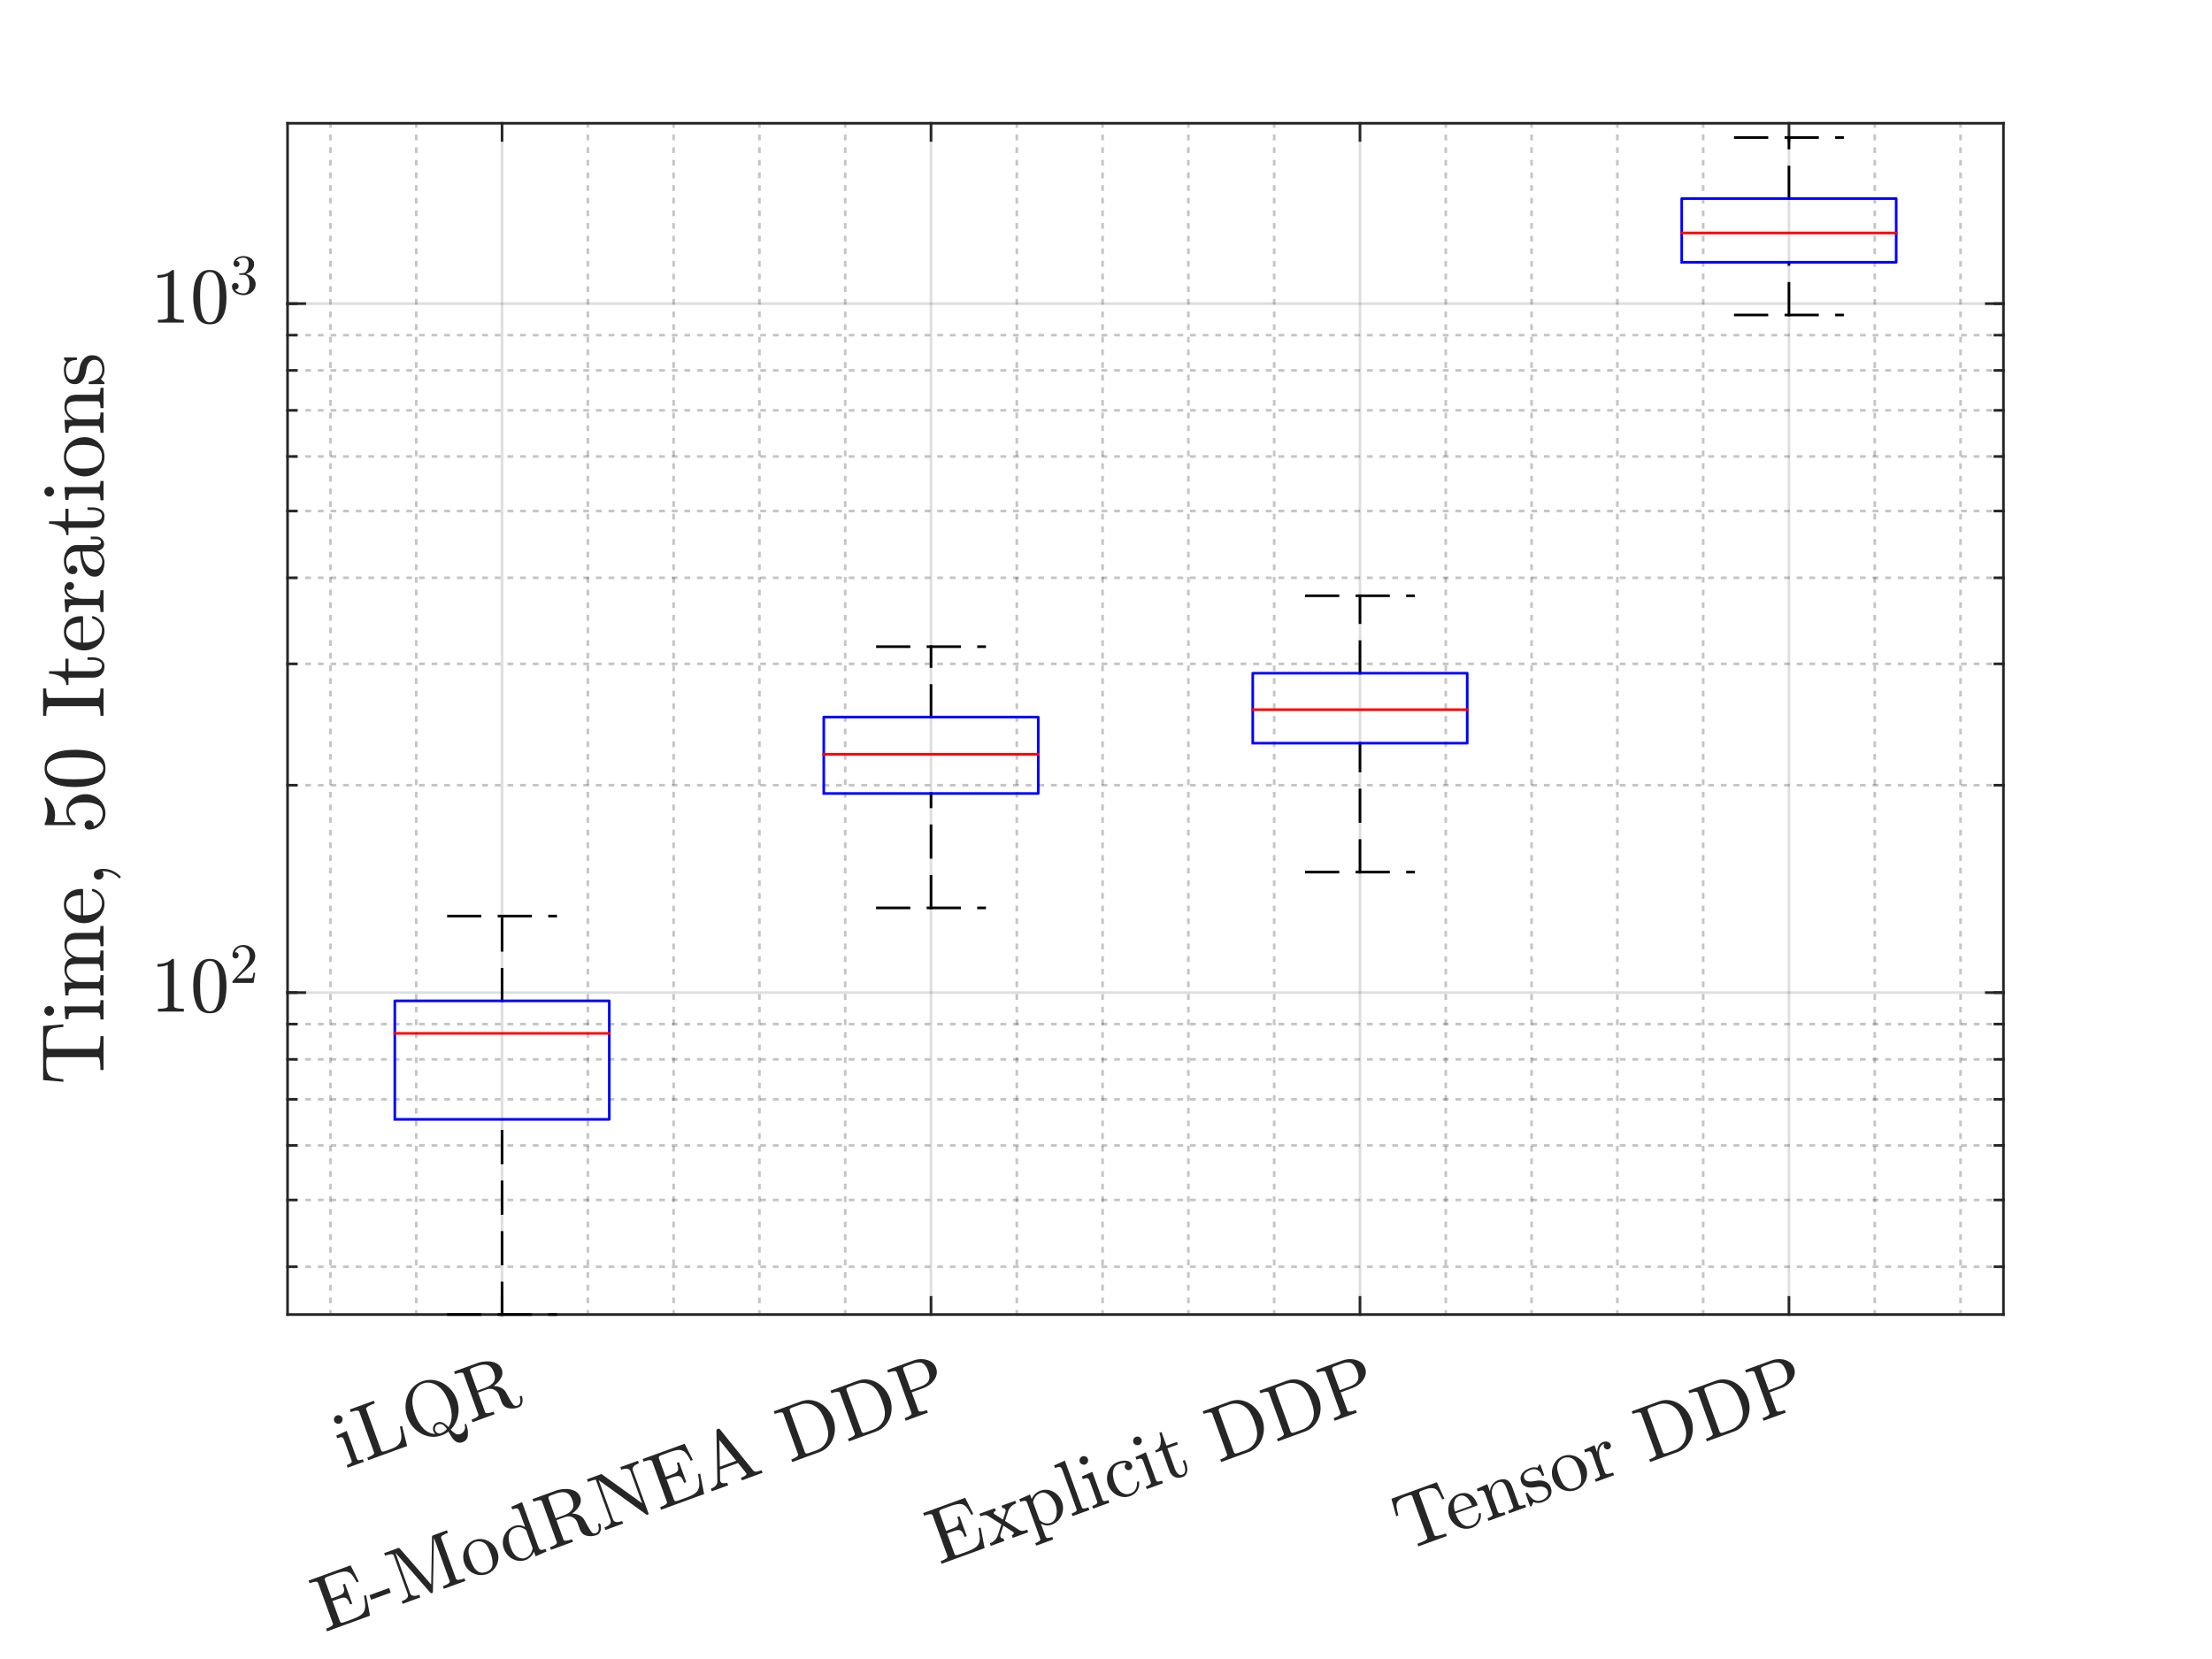 <?xml version="1.0"?>
<!DOCTYPE svg PUBLIC '-//W3C//DTD SVG 1.0//EN'
          'http://www.w3.org/TR/2001/REC-SVG-20010904/DTD/svg10.dtd'>
<svg xmlns:xlink="http://www.w3.org/1999/xlink" style="fill-opacity:1; color-rendering:auto; color-interpolation:auto; text-rendering:auto; stroke:black; stroke-linecap:square; stroke-miterlimit:10; shape-rendering:auto; stroke-opacity:1; fill:black; stroke-dasharray:none; font-weight:normal; stroke-width:1; font-family:'Dialog'; font-style:normal; stroke-linejoin:miter; font-size:12px; stroke-dashoffset:0; image-rendering:auto;" width="700" height="525" xmlns="http://www.w3.org/2000/svg"
><rect width="100%" height="100%" fill="#333333" stroke="none"/><!--Generated by the Batik Graphics2D SVG Generator--><defs id="genericDefs"
  /><g
  ><defs id="defs1"
    ><clipPath clipPathUnits="userSpaceOnUse" id="clipPath1"
      ><path d="M0 0 L700 0 L700 525 L0 525 L0 0 Z"
      /></clipPath
    ></defs
    ><g style="fill:white; stroke:white;"
    ><rect x="0" y="0" width="700" style="clip-path:url(#clipPath1); stroke:none;" height="525"
    /></g
    ><g style="fill:white; text-rendering:optimizeSpeed; color-rendering:optimizeSpeed; image-rendering:optimizeSpeed; shape-rendering:crispEdges; stroke:white; color-interpolation:sRGB;"
    ><rect x="0" width="700" height="525" y="0" style="stroke:none;"
      /><path style="stroke:none;" d="M91 416 L634 416 L634 39 L91 39 Z"
    /></g
    ><g style="fill-opacity:0.251; color-rendering:optimizeQuality; color-interpolation:linearRGB; text-rendering:geometricPrecision; stroke:rgb(26,26,26); stroke-linecap:butt; stroke-miterlimit:1; stroke-opacity:0.251; fill:rgb(26,26,26); stroke-dasharray:1,3; stroke-width:0.833; stroke-linejoin:bevel; image-rendering:optimizeQuality;"
    ><line y2="39" style="fill:none;" x1="104.575" x2="104.575" y1="416"
      /><line y2="39" style="fill:none;" x1="131.725" x2="131.725" y1="416"
      /><line y2="39" style="fill:none;" x1="186.025" x2="186.025" y1="416"
      /><line y2="39" style="fill:none;" x1="213.175" x2="213.175" y1="416"
      /><line y2="39" style="fill:none;" x1="240.325" x2="240.325" y1="416"
      /><line y2="39" style="fill:none;" x1="267.475" x2="267.475" y1="416"
      /><line y2="39" style="fill:none;" x1="321.775" x2="321.775" y1="416"
      /><line y2="39" style="fill:none;" x1="348.925" x2="348.925" y1="416"
      /><line y2="39" style="fill:none;" x1="376.075" x2="376.075" y1="416"
      /><line y2="39" style="fill:none;" x1="403.225" x2="403.225" y1="416"
      /><line y2="39" style="fill:none;" x1="457.525" x2="457.525" y1="416"
      /><line y2="39" style="fill:none;" x1="484.675" x2="484.675" y1="416"
      /><line y2="39" style="fill:none;" x1="511.825" x2="511.825" y1="416"
      /><line y2="39" style="fill:none;" x1="538.975" x2="538.975" y1="416"
      /><line y2="39" style="fill:none;" x1="593.275" x2="593.275" y1="416"
      /><line y2="39" style="fill:none;" x1="620.425" x2="620.425" y1="416"
    /></g
    ><g style="stroke-linecap:butt; fill-opacity:0.149; fill:rgb(38,38,38); text-rendering:geometricPrecision; image-rendering:optimizeQuality; color-rendering:optimizeQuality; stroke-linejoin:round; stroke:rgb(38,38,38); color-interpolation:linearRGB; stroke-width:0.833; stroke-opacity:0.149;"
    ><line y2="39" style="fill:none;" x1="158.875" x2="158.875" y1="416"
      /><line y2="39" style="fill:none;" x1="294.625" x2="294.625" y1="416"
      /><line y2="39" style="fill:none;" x1="430.375" x2="430.375" y1="416"
      /><line y2="39" style="fill:none;" x1="566.125" x2="566.125" y1="416"
    /></g
    ><g style="fill-opacity:0.251; color-rendering:optimizeQuality; color-interpolation:linearRGB; text-rendering:geometricPrecision; stroke:rgb(26,26,26); stroke-linecap:butt; stroke-miterlimit:1; stroke-opacity:0.251; fill:rgb(26,26,26); stroke-dasharray:1,3; stroke-width:0.833; stroke-linejoin:bevel; image-rendering:optimizeQuality;"
    ><line y2="400.867" style="fill:none;" x1="634" x2="91" y1="400.867"
      /><line y2="379.738" style="fill:none;" x1="634" x2="91" y1="379.738"
      /><line y2="362.475" style="fill:none;" x1="634" x2="91" y1="362.475"
      /><line y2="347.879" style="fill:none;" x1="634" x2="91" y1="347.879"
      /><line y2="335.236" style="fill:none;" x1="634" x2="91" y1="335.236"
      /><line y2="324.083" style="fill:none;" x1="634" x2="91" y1="324.083"
      /><line y2="248.476" style="fill:none;" x1="634" x2="91" y1="248.476"
      /><line y2="210.084" style="fill:none;" x1="634" x2="91" y1="210.084"
      /><line y2="182.845" style="fill:none;" x1="634" x2="91" y1="182.845"
      /><line y2="161.716" style="fill:none;" x1="634" x2="91" y1="161.716"
      /><line y2="144.453" style="fill:none;" x1="634" x2="91" y1="144.453"
      /><line y2="129.857" style="fill:none;" x1="634" x2="91" y1="129.857"
      /><line y2="117.214" style="fill:none;" x1="634" x2="91" y1="117.214"
      /><line y2="106.061" style="fill:none;" x1="634" x2="91" y1="106.061"
    /></g
    ><g style="stroke-linecap:butt; fill-opacity:0.149; fill:rgb(38,38,38); text-rendering:geometricPrecision; image-rendering:optimizeQuality; color-rendering:optimizeQuality; stroke-linejoin:round; stroke:rgb(38,38,38); color-interpolation:linearRGB; stroke-width:0.833; stroke-opacity:0.149;"
    ><line y2="314.107" style="fill:none;" x1="634" x2="91" y1="314.107"
      /><line y2="96.085" style="fill:none;" x1="634" x2="91" y1="96.085"
      /><line x1="91" x2="634" y1="416" style="stroke-linecap:square; fill-opacity:1; fill:none; stroke-opacity:1;" y2="416"
      /><line x1="91" x2="634" y1="39" style="stroke-linecap:square; fill-opacity:1; fill:none; stroke-opacity:1;" y2="39"
      /><line x1="158.875" x2="158.875" y1="416" style="stroke-linecap:square; fill-opacity:1; fill:none; stroke-opacity:1;" y2="410.57"
      /><line x1="294.625" x2="294.625" y1="416" style="stroke-linecap:square; fill-opacity:1; fill:none; stroke-opacity:1;" y2="410.57"
      /><line x1="430.375" x2="430.375" y1="416" style="stroke-linecap:square; fill-opacity:1; fill:none; stroke-opacity:1;" y2="410.57"
      /><line x1="566.125" x2="566.125" y1="416" style="stroke-linecap:square; fill-opacity:1; fill:none; stroke-opacity:1;" y2="410.57"
      /><line x1="158.875" x2="158.875" y1="39" style="stroke-linecap:square; fill-opacity:1; fill:none; stroke-opacity:1;" y2="44.43"
      /><line x1="294.625" x2="294.625" y1="39" style="stroke-linecap:square; fill-opacity:1; fill:none; stroke-opacity:1;" y2="44.43"
      /><line x1="430.375" x2="430.375" y1="39" style="stroke-linecap:square; fill-opacity:1; fill:none; stroke-opacity:1;" y2="44.43"
      /><line x1="566.125" x2="566.125" y1="39" style="stroke-linecap:square; fill-opacity:1; fill:none; stroke-opacity:1;" y2="44.43"
    /></g
    ><g transform="translate(158.875,424.333) rotate(-20)" style="font-size:25px; fill:rgb(38,38,38); text-rendering:geometricPrecision; image-rendering:optimizeQuality; color-rendering:optimizeQuality; font-family:'mwa_cmr10'; stroke:rgb(38,38,38); color-interpolation:linearRGB;"
    ><path style="stroke:none;" d="M-59.651 21 L-59.651 20.125 Q-58.792 20.125 -58.245 19.992 Q-57.698 19.859 -57.698 19.328 L-57.698 12.5 Q-57.698 11.547 -58.065 11.32 Q-58.432 11.094 -59.542 11.094 L-59.542 10.219 L-55.932 9.953 L-55.932 19.328 Q-55.932 19.859 -55.456 19.992 Q-54.979 20.125 -54.198 20.125 L-54.198 21 L-59.651 21 ZM-58.589 5.656 Q-58.589 5.109 -58.175 4.695 Q-57.761 4.281 -57.214 4.281 Q-56.87 4.281 -56.534 4.461 Q-56.198 4.641 -56.018 4.969 Q-55.839 5.297 -55.839 5.656 Q-55.839 6.187 -56.253 6.601 Q-56.667 7.016 -57.214 7.016 Q-57.761 7.016 -58.175 6.601 Q-58.589 6.187 -58.589 5.656 Z"
      /><path style="stroke:none;" d="M-52.707 21 L-52.707 20.125 Q-50.129 20.125 -50.129 19.328 L-50.129 5.594 Q-50.129 4.797 -52.707 4.797 L-52.707 3.922 L-44.597 3.922 L-44.597 4.797 Q-47.8 4.797 -47.8 5.594 L-47.8 19.328 Q-47.8 19.859 -47.496 19.992 Q-47.191 20.125 -46.519 20.125 L-44.597 20.125 Q-42.722 20.125 -41.715 19.437 Q-40.707 18.75 -40.285 17.57 Q-39.863 16.39 -39.644 14.437 L-38.925 14.437 L-39.613 21 L-52.707 21 Z"
      /><path style="stroke:none;" d="M-28.113 21.547 Q-30.503 21.547 -32.402 20.281 Q-34.3 19.015 -35.371 16.922 Q-36.441 14.828 -36.441 12.531 Q-36.441 10.812 -35.824 9.14 Q-35.207 7.469 -34.105 6.18 Q-33.004 4.891 -31.449 4.133 Q-29.894 3.375 -28.113 3.375 Q-26.347 3.375 -24.793 4.141 Q-23.238 4.906 -22.128 6.211 Q-21.019 7.516 -20.418 9.14 Q-19.816 10.765 -19.816 12.531 Q-19.816 14.25 -20.418 15.883 Q-21.019 17.515 -22.175 18.812 Q-23.332 20.109 -24.878 20.828 Q-24.394 21.937 -23.894 22.555 Q-23.394 23.172 -22.503 23.172 Q-21.566 23.172 -20.894 22.523 Q-20.222 21.875 -20.222 20.953 Q-20.222 20.859 -20.128 20.789 Q-20.035 20.719 -19.957 20.719 Q-19.675 20.719 -19.675 21.047 Q-19.675 22.844 -20.378 24.344 Q-21.082 25.844 -22.675 25.844 Q-23.55 25.844 -24.128 25.414 Q-24.707 24.984 -25.003 24.32 Q-25.3 23.656 -25.472 22.773 Q-25.644 21.89 -25.769 21.172 Q-26.878 21.547 -28.113 21.547 ZM-28.113 20.828 Q-26.988 20.828 -25.941 20.25 Q-26.175 19.187 -26.66 18.547 Q-27.144 17.906 -28.113 17.906 Q-28.722 17.906 -29.136 18.352 Q-29.55 18.797 -29.55 19.375 Q-29.55 20.015 -29.152 20.422 Q-28.753 20.828 -28.113 20.828 ZM-30.191 19.375 Q-30.191 18.828 -29.925 18.336 Q-29.66 17.844 -29.175 17.547 Q-28.691 17.25 -28.113 17.25 Q-27.035 17.25 -26.402 17.953 Q-25.769 18.656 -25.269 19.859 Q-24.441 19.234 -23.878 18.383 Q-23.316 17.531 -23.003 16.602 Q-22.691 15.672 -22.55 14.625 Q-22.41 13.578 -22.41 12.531 Q-22.41 10.797 -22.761 9.273 Q-23.113 7.75 -23.941 6.516 Q-24.66 5.437 -25.769 4.773 Q-26.878 4.109 -28.113 4.109 Q-29.378 4.109 -30.48 4.758 Q-31.582 5.406 -32.316 6.516 Q-33.175 7.766 -33.511 9.289 Q-33.847 10.812 -33.847 12.531 Q-33.847 15.187 -32.941 17.367 Q-32.035 19.547 -29.925 20.453 Q-30.191 19.937 -30.191 19.375 Z"
      /><path style="stroke:none;" d="M-17.575 21 L-17.575 20.125 Q-14.996 20.125 -14.996 19.328 L-14.996 5.594 Q-14.996 4.797 -17.575 4.797 L-17.575 3.922 L-9.731 3.922 Q-8.325 3.922 -6.778 4.43 Q-5.231 4.937 -4.192 5.976 Q-3.153 7.016 -3.153 8.453 Q-3.153 9.5 -3.786 10.328 Q-4.418 11.156 -5.395 11.711 Q-6.372 12.265 -7.403 12.5 Q-6.278 12.89 -5.434 13.75 Q-4.59 14.609 -4.418 15.703 L-4.075 17.922 Q-3.825 19.422 -3.559 20.164 Q-3.293 20.906 -2.372 20.906 Q-1.59 20.906 -1.208 20.18 Q-0.825 19.453 -0.825 18.594 Q-0.825 18.515 -0.747 18.445 Q-0.668 18.375 -0.575 18.375 L-0.356 18.375 Q-0.106 18.375 -0.106 18.703 Q-0.106 19.39 -0.371 20.039 Q-0.637 20.687 -1.145 21.117 Q-1.653 21.547 -2.356 21.547 Q-4.153 21.547 -5.457 20.648 Q-6.762 19.75 -6.762 18.015 L-6.762 15.797 Q-6.762 14.547 -7.629 13.656 Q-8.496 12.765 -9.746 12.765 L-12.746 12.765 L-12.746 19.328 Q-12.746 20.125 -10.168 20.125 L-10.168 21 L-17.575 21 ZM-12.746 12.125 L-10.075 12.125 Q-7.997 12.125 -6.911 11.289 Q-5.825 10.453 -5.825 8.453 Q-5.825 6.469 -6.903 5.633 Q-7.981 4.797 -10.075 4.797 L-11.481 4.797 Q-11.934 4.797 -12.184 4.836 Q-12.434 4.875 -12.59 5.055 Q-12.746 5.234 -12.746 5.594 L-12.746 12.125 Z"
    /></g
    ><g transform="translate(294.625,424.333) rotate(-20)" style="font-size:25px; fill:rgb(38,38,38); text-rendering:geometricPrecision; image-rendering:optimizeQuality; color-rendering:optimizeQuality; font-family:'mwa_cmr10'; stroke:rgb(38,38,38); color-interpolation:linearRGB;"
    ><path style="stroke:none;" d="M-211.04 21 L-211.04 20.125 Q-208.462 20.125 -208.462 19.328 L-208.462 5.594 Q-208.462 4.797 -211.04 4.797 L-211.04 3.922 L-196.9 3.922 L-196.212 9.64 L-196.931 9.64 Q-197.197 7.484 -197.681 6.508 Q-198.165 5.531 -199.22 5.164 Q-200.275 4.797 -202.4 4.797 L-204.853 4.797 Q-205.306 4.797 -205.556 4.836 Q-205.806 4.875 -205.97 5.055 Q-206.134 5.234 -206.134 5.594 L-206.134 11.703 L-204.29 11.703 Q-203.009 11.703 -202.384 11.484 Q-201.759 11.265 -201.525 10.664 Q-201.29 10.062 -201.29 8.781 L-200.556 8.781 L-200.556 15.5 L-201.29 15.5 Q-201.29 14.219 -201.525 13.609 Q-201.759 13 -202.384 12.789 Q-203.009 12.578 -204.29 12.578 L-206.134 12.578 L-206.134 19.328 Q-206.134 19.859 -205.829 19.992 Q-205.525 20.125 -204.853 20.125 L-202.212 20.125 Q-200.478 20.125 -199.407 19.852 Q-198.337 19.578 -197.744 18.937 Q-197.15 18.297 -196.829 17.273 Q-196.509 16.25 -196.228 14.437 L-195.509 14.437 L-196.556 21 L-211.04 21 Z"
      /><path style="stroke:none;" d="M-194.511 16.375 L-194.511 14.828 L-187.901 14.828 L-187.901 16.375 L-194.511 16.375 Z"
      /><path style="stroke:none;" d="M-185.584 21 L-185.584 20.125 Q-183.006 20.125 -183.006 18.64 L-183.006 5.594 Q-183.006 4.797 -185.584 4.797 L-185.584 3.922 L-180.849 3.922 Q-180.553 3.922 -180.459 4.203 L-175.006 18.344 L-169.568 4.203 Q-169.459 3.922 -169.162 3.922 L-164.443 3.922 L-164.443 4.797 Q-167.006 4.797 -167.006 5.594 L-167.006 19.328 Q-167.006 20.125 -164.443 20.125 L-164.443 21 L-171.709 21 L-171.709 20.125 Q-169.131 20.125 -169.131 19.328 L-169.131 4.781 L-175.287 20.719 Q-175.396 21 -175.709 21 Q-176.021 21 -176.131 20.719 L-182.209 4.969 L-182.209 18.64 Q-182.209 20.125 -179.631 20.125 L-179.631 21 L-185.584 21 Z"
      /><path style="stroke:none;" d="M-157.292 21.281 Q-158.792 21.281 -160.073 20.515 Q-161.355 19.75 -162.097 18.469 Q-162.839 17.187 -162.839 15.672 Q-162.839 14.531 -162.433 13.469 Q-162.026 12.406 -161.261 11.57 Q-160.495 10.734 -159.487 10.265 Q-158.48 9.797 -157.292 9.797 Q-155.761 9.797 -154.495 10.609 Q-153.23 11.422 -152.495 12.781 Q-151.761 14.14 -151.761 15.672 Q-151.761 17.172 -152.503 18.461 Q-153.245 19.75 -154.526 20.515 Q-155.808 21.281 -157.292 21.281 ZM-157.292 20.547 Q-155.292 20.547 -154.62 19.094 Q-153.948 17.64 -153.948 15.39 Q-153.948 14.14 -154.081 13.312 Q-154.214 12.484 -154.667 11.812 Q-154.948 11.406 -155.378 11.094 Q-155.808 10.781 -156.292 10.617 Q-156.776 10.453 -157.292 10.453 Q-158.073 10.453 -158.776 10.805 Q-159.48 11.156 -159.948 11.812 Q-160.401 12.531 -160.534 13.375 Q-160.667 14.219 -160.667 15.39 Q-160.667 16.797 -160.417 17.914 Q-160.167 19.031 -159.433 19.789 Q-158.698 20.547 -157.292 20.547 Z"
      /><path style="stroke:none;" d="M-144.238 21.281 Q-145.722 21.281 -146.941 20.484 Q-148.16 19.687 -148.84 18.375 Q-149.519 17.062 -149.519 15.609 Q-149.519 14.094 -148.777 12.789 Q-148.035 11.484 -146.769 10.719 Q-145.504 9.953 -143.972 9.953 Q-143.066 9.953 -142.246 10.336 Q-141.426 10.719 -140.832 11.406 L-140.832 6.203 Q-140.832 5.531 -141.027 5.234 Q-141.222 4.937 -141.597 4.867 Q-141.972 4.797 -142.769 4.797 L-142.769 3.922 L-139.066 3.656 L-139.066 18.734 Q-139.066 19.39 -138.863 19.687 Q-138.66 19.984 -138.293 20.055 Q-137.926 20.125 -137.129 20.125 L-137.129 21 L-140.894 21.281 L-140.894 19.703 Q-141.551 20.453 -142.441 20.867 Q-143.332 21.281 -144.238 21.281 ZM-146.801 18.828 Q-146.363 19.64 -145.652 20.133 Q-144.941 20.625 -144.097 20.625 Q-143.066 20.625 -142.199 20.023 Q-141.332 19.422 -140.894 18.469 L-140.894 12.484 Q-141.191 11.937 -141.637 11.5 Q-142.082 11.062 -142.637 10.828 Q-143.191 10.594 -143.816 10.594 Q-145.129 10.594 -145.918 11.336 Q-146.707 12.078 -147.027 13.226 Q-147.347 14.375 -147.347 15.625 Q-147.347 16.625 -147.246 17.375 Q-147.144 18.125 -146.801 18.828 Z"
      /><path style="stroke:none;" d="M-135.63 21 L-135.63 20.125 Q-133.052 20.125 -133.052 19.328 L-133.052 5.594 Q-133.052 4.797 -135.63 4.797 L-135.63 3.922 L-127.787 3.922 Q-126.38 3.922 -124.834 4.43 Q-123.287 4.937 -122.248 5.976 Q-121.209 7.016 -121.209 8.453 Q-121.209 9.5 -121.841 10.328 Q-122.474 11.156 -123.451 11.711 Q-124.427 12.265 -125.459 12.5 Q-124.334 12.89 -123.49 13.75 Q-122.646 14.609 -122.474 15.703 L-122.13 17.922 Q-121.88 19.422 -121.615 20.164 Q-121.349 20.906 -120.427 20.906 Q-119.646 20.906 -119.263 20.18 Q-118.88 19.453 -118.88 18.594 Q-118.88 18.515 -118.802 18.445 Q-118.724 18.375 -118.63 18.375 L-118.412 18.375 Q-118.162 18.375 -118.162 18.703 Q-118.162 19.39 -118.427 20.039 Q-118.693 20.687 -119.201 21.117 Q-119.709 21.547 -120.412 21.547 Q-122.209 21.547 -123.513 20.648 Q-124.818 19.75 -124.818 18.015 L-124.818 15.797 Q-124.818 14.547 -125.685 13.656 Q-126.552 12.765 -127.802 12.765 L-130.802 12.765 L-130.802 19.328 Q-130.802 20.125 -128.224 20.125 L-128.224 21 L-135.63 21 ZM-130.802 12.125 L-128.13 12.125 Q-126.052 12.125 -124.966 11.289 Q-123.88 10.453 -123.88 8.453 Q-123.88 6.469 -124.959 5.633 Q-126.037 4.797 -128.13 4.797 L-129.537 4.797 Q-129.99 4.797 -130.24 4.836 Q-130.49 4.875 -130.646 5.055 Q-130.802 5.234 -130.802 5.594 L-130.802 12.125 Z"
      /><path style="stroke:none;" d="M-117.29 21 L-117.29 20.125 Q-114.712 20.125 -114.712 18.64 L-114.712 4.953 Q-115.525 4.797 -117.29 4.797 L-117.29 3.922 L-112.509 3.922 Q-112.384 3.922 -112.337 4.016 L-103.478 17.047 L-103.478 6.281 Q-103.478 4.797 -106.056 4.797 L-106.056 3.922 L-100.118 3.922 L-100.118 4.797 Q-102.681 4.797 -102.681 6.281 L-102.681 20.781 Q-102.681 20.859 -102.775 20.93 Q-102.868 21 -102.931 21 L-103.243 21 Q-103.353 21 -103.4 20.906 L-113.9 5.453 L-113.9 18.64 Q-113.9 20.125 -111.337 20.125 L-111.337 21 L-117.29 21 Z"
      /><path style="stroke:none;" d="M-98.54 21 L-98.54 20.125 Q-95.962 20.125 -95.962 19.328 L-95.962 5.594 Q-95.962 4.797 -98.54 4.797 L-98.54 3.922 L-84.4 3.922 L-83.712 9.64 L-84.431 9.64 Q-84.696 7.484 -85.181 6.508 Q-85.665 5.531 -86.72 5.164 Q-87.775 4.797 -89.9 4.797 L-92.353 4.797 Q-92.806 4.797 -93.056 4.836 Q-93.306 4.875 -93.47 5.055 Q-93.634 5.234 -93.634 5.594 L-93.634 11.703 L-91.79 11.703 Q-90.509 11.703 -89.884 11.484 Q-89.259 11.265 -89.025 10.664 Q-88.79 10.062 -88.79 8.781 L-88.056 8.781 L-88.056 15.5 L-88.79 15.5 Q-88.79 14.219 -89.025 13.609 Q-89.259 13 -89.884 12.789 Q-90.509 12.578 -91.79 12.578 L-93.634 12.578 L-93.634 19.328 Q-93.634 19.859 -93.329 19.992 Q-93.025 20.125 -92.353 20.125 L-89.712 20.125 Q-87.978 20.125 -86.907 19.852 Q-85.837 19.578 -85.243 18.937 Q-84.65 18.297 -84.329 17.273 Q-84.009 16.25 -83.728 14.437 L-83.009 14.437 L-84.056 21 L-98.54 21 Z"
      /><path style="stroke:none;" d="M-81.479 21 L-81.479 20.125 Q-79.245 20.125 -78.745 18.64 L-73.495 3.375 Q-73.417 3.109 -73.089 3.109 L-72.776 3.109 Q-72.448 3.109 -72.37 3.375 L-66.885 19.328 Q-66.651 19.859 -66.003 19.992 Q-65.354 20.125 -64.37 20.125 L-64.37 21 L-71.339 21 L-71.339 20.125 Q-69.26 20.125 -69.26 19.453 L-69.26 19.328 L-70.62 15.422 L-76.682 15.422 L-77.807 18.64 Q-77.839 18.734 -77.839 18.906 Q-77.839 19.515 -77.245 19.82 Q-76.651 20.125 -75.964 20.125 L-75.964 21 L-81.479 21 ZM-76.401 14.547 L-70.917 14.547 L-73.667 6.578 L-76.401 14.547 Z"
      /><path style="stroke:none;" d="M-54.38 21 L-54.38 20.125 Q-51.802 20.125 -51.802 19.328 L-51.802 5.594 Q-51.802 4.797 -54.38 4.797 L-54.38 3.922 L-45.162 3.922 Q-43.458 3.922 -42.037 4.664 Q-40.615 5.406 -39.615 6.633 Q-38.615 7.859 -38.076 9.422 Q-37.537 10.984 -37.537 12.625 Q-37.537 14.219 -38.083 15.711 Q-38.63 17.203 -39.662 18.406 Q-40.693 19.609 -42.107 20.305 Q-43.521 21 -45.162 21 L-54.38 21 ZM-49.552 19.328 Q-49.552 19.859 -49.248 19.992 Q-48.943 20.125 -48.287 20.125 L-45.802 20.125 Q-44.521 20.125 -43.373 19.57 Q-42.224 19.015 -41.458 18.015 Q-40.677 16.969 -40.404 15.672 Q-40.13 14.375 -40.13 12.625 Q-40.13 10.812 -40.404 9.445 Q-40.677 8.078 -41.458 7 Q-42.208 5.937 -43.357 5.367 Q-44.505 4.797 -45.802 4.797 L-48.287 4.797 Q-48.74 4.797 -48.99 4.836 Q-49.24 4.875 -49.396 5.055 Q-49.552 5.234 -49.552 5.594 L-49.552 19.328 Z"
      /><path style="stroke:none;" d="M-35.283 21 L-35.283 20.125 Q-32.705 20.125 -32.705 19.328 L-32.705 5.594 Q-32.705 4.797 -35.283 4.797 L-35.283 3.922 L-26.064 3.922 Q-24.361 3.922 -22.939 4.664 Q-21.517 5.406 -20.517 6.633 Q-19.517 7.859 -18.978 9.422 Q-18.439 10.984 -18.439 12.625 Q-18.439 14.219 -18.986 15.711 Q-19.533 17.203 -20.564 18.406 Q-21.596 19.609 -23.01 20.305 Q-24.424 21 -26.064 21 L-35.283 21 ZM-30.455 19.328 Q-30.455 19.859 -30.15 19.992 Q-29.846 20.125 -29.189 20.125 L-26.705 20.125 Q-25.424 20.125 -24.275 19.57 Q-23.127 19.015 -22.361 18.015 Q-21.58 16.969 -21.306 15.672 Q-21.033 14.375 -21.033 12.625 Q-21.033 10.812 -21.306 9.445 Q-21.58 8.078 -22.361 7 Q-23.111 5.937 -24.26 5.367 Q-25.408 4.797 -26.705 4.797 L-29.189 4.797 Q-29.642 4.797 -29.892 4.836 Q-30.142 4.875 -30.299 5.055 Q-30.455 5.234 -30.455 5.594 L-30.455 19.328 Z"
      /><path style="stroke:none;" d="M-16.186 21 L-16.186 20.125 Q-13.608 20.125 -13.608 19.328 L-13.608 5.594 Q-13.608 4.797 -16.186 4.797 L-16.186 3.922 L-7.28 3.922 Q-5.92 3.922 -4.553 4.484 Q-3.186 5.047 -2.303 6.117 Q-1.42 7.187 -1.42 8.625 Q-1.42 10.015 -2.311 11.062 Q-3.201 12.109 -4.553 12.656 Q-5.905 13.203 -7.28 13.203 L-11.295 13.203 L-11.295 19.328 Q-11.295 20.125 -8.717 20.125 L-8.717 21 L-16.186 21 ZM-11.358 12.453 L-7.967 12.453 Q-6.592 12.453 -5.733 12.055 Q-4.873 11.656 -4.483 10.82 Q-4.092 9.984 -4.092 8.625 Q-4.092 6.578 -4.983 5.687 Q-5.873 4.797 -7.967 4.797 L-10.092 4.797 Q-10.545 4.797 -10.795 4.836 Q-11.045 4.875 -11.201 5.055 Q-11.358 5.234 -11.358 5.594 L-11.358 12.453 Z"
    /></g
    ><g transform="translate(430.375,424.333) rotate(-20)" style="font-size:25px; fill:rgb(38,38,38); text-rendering:geometricPrecision; image-rendering:optimizeQuality; color-rendering:optimizeQuality; font-family:'mwa_cmr10'; stroke:rgb(38,38,38); color-interpolation:linearRGB;"
    ><path style="stroke:none;" d="M-148.54 21 L-148.54 20.125 Q-145.962 20.125 -145.962 19.328 L-145.962 5.594 Q-145.962 4.797 -148.54 4.797 L-148.54 3.922 L-134.4 3.922 L-133.712 9.64 L-134.431 9.64 Q-134.696 7.484 -135.181 6.508 Q-135.665 5.531 -136.72 5.164 Q-137.775 4.797 -139.9 4.797 L-142.353 4.797 Q-142.806 4.797 -143.056 4.836 Q-143.306 4.875 -143.47 5.055 Q-143.634 5.234 -143.634 5.594 L-143.634 11.703 L-141.79 11.703 Q-140.509 11.703 -139.884 11.484 Q-139.259 11.265 -139.025 10.664 Q-138.79 10.062 -138.79 8.781 L-138.056 8.781 L-138.056 15.5 L-138.79 15.5 Q-138.79 14.219 -139.025 13.609 Q-139.259 13 -139.884 12.789 Q-140.509 12.578 -141.79 12.578 L-143.634 12.578 L-143.634 19.328 Q-143.634 19.859 -143.329 19.992 Q-143.025 20.125 -142.353 20.125 L-139.712 20.125 Q-137.978 20.125 -136.907 19.852 Q-135.837 19.578 -135.243 18.937 Q-134.65 18.297 -134.329 17.273 Q-134.009 16.25 -133.728 14.437 L-133.009 14.437 L-134.056 21 L-148.54 21 Z"
      /><path style="stroke:none;" d="M-131.979 21 L-131.979 20.125 Q-131.042 20.125 -130.198 19.75 Q-129.354 19.375 -128.761 18.64 L-126.495 15.75 L-129.448 11.906 Q-129.886 11.359 -130.401 11.226 Q-130.917 11.094 -131.87 11.094 L-131.87 10.219 L-126.667 10.219 L-126.667 11.094 Q-126.995 11.094 -127.284 11.242 Q-127.573 11.39 -127.573 11.672 Q-127.573 11.765 -127.495 11.906 L-125.495 14.5 L-123.995 12.578 Q-123.683 12.203 -123.683 11.844 Q-123.683 11.547 -123.886 11.32 Q-124.089 11.094 -124.417 11.094 L-124.417 10.219 L-119.823 10.219 L-119.823 11.094 Q-120.776 11.094 -121.628 11.469 Q-122.479 11.844 -123.058 12.578 L-125.042 15.109 L-121.839 19.328 Q-121.37 19.875 -120.854 20 Q-120.339 20.125 -119.386 20.125 L-119.386 21 L-124.589 21 L-124.589 20.125 Q-124.276 20.125 -124.003 19.977 Q-123.729 19.828 -123.729 19.547 Q-123.729 19.437 -123.792 19.328 L-126.042 16.344 L-127.839 18.64 Q-128.12 18.969 -128.12 19.375 Q-128.12 19.687 -127.909 19.906 Q-127.698 20.125 -127.417 20.125 L-127.417 21 L-131.979 21 Z"
      /><path style="stroke:none;" d="M-118.457 25.844 L-118.457 24.984 Q-117.597 24.984 -117.051 24.836 Q-116.504 24.687 -116.504 24.172 L-116.504 12.125 Q-116.504 11.437 -116.988 11.265 Q-117.472 11.094 -118.457 11.094 L-118.457 10.219 L-114.754 9.953 L-114.754 11.5 Q-114.066 10.75 -113.16 10.351 Q-112.254 9.953 -111.222 9.953 Q-109.754 9.953 -108.566 10.75 Q-107.379 11.547 -106.715 12.851 Q-106.051 14.156 -106.051 15.609 Q-106.051 17.125 -106.785 18.43 Q-107.519 19.734 -108.801 20.508 Q-110.082 21.281 -111.597 21.281 Q-113.426 21.281 -114.676 19.797 L-114.676 24.172 Q-114.676 24.687 -114.121 24.836 Q-113.566 24.984 -112.722 24.984 L-112.722 25.844 L-118.457 25.844 ZM-114.676 18.578 Q-114.238 19.469 -113.457 20.047 Q-112.676 20.625 -111.754 20.625 Q-110.879 20.625 -110.215 20.156 Q-109.551 19.687 -109.097 18.906 Q-108.644 18.125 -108.433 17.265 Q-108.222 16.406 -108.222 15.609 Q-108.222 14.609 -108.582 13.437 Q-108.941 12.265 -109.683 11.469 Q-110.426 10.672 -111.472 10.672 Q-112.488 10.672 -113.332 11.187 Q-114.176 11.703 -114.676 12.594 L-114.676 18.578 Z"
      /><path style="stroke:none;" d="M-104.443 21 L-104.443 20.125 Q-103.584 20.125 -103.037 19.992 Q-102.49 19.859 -102.49 19.328 L-102.49 6.203 Q-102.49 5.531 -102.693 5.234 Q-102.896 4.937 -103.271 4.867 Q-103.646 4.797 -104.443 4.797 L-104.443 3.922 L-100.724 3.656 L-100.724 19.328 Q-100.724 19.859 -100.177 19.992 Q-99.63 20.125 -98.787 20.125 L-98.787 21 L-104.443 21 Z"
      /><path style="stroke:none;" d="M-97.498 21 L-97.498 20.125 Q-96.639 20.125 -96.092 19.992 Q-95.545 19.859 -95.545 19.328 L-95.545 12.5 Q-95.545 11.547 -95.912 11.32 Q-96.28 11.094 -97.389 11.094 L-97.389 10.219 L-93.78 9.953 L-93.78 19.328 Q-93.78 19.859 -93.303 19.992 Q-92.826 20.125 -92.045 20.125 L-92.045 21 L-97.498 21 ZM-96.436 5.656 Q-96.436 5.109 -96.022 4.695 Q-95.608 4.281 -95.061 4.281 Q-94.717 4.281 -94.381 4.461 Q-94.045 4.641 -93.866 4.969 Q-93.686 5.297 -93.686 5.656 Q-93.686 6.187 -94.1 6.601 Q-94.514 7.016 -95.061 7.016 Q-95.608 7.016 -96.022 6.601 Q-96.436 6.187 -96.436 5.656 Z"
      /><path style="stroke:none;" d="M-85.101 21.281 Q-86.601 21.281 -87.835 20.492 Q-89.07 19.703 -89.781 18.39 Q-90.492 17.078 -90.492 15.609 Q-90.492 14.125 -89.788 12.773 Q-89.085 11.422 -87.843 10.609 Q-86.601 9.797 -85.101 9.797 Q-83.632 9.797 -82.429 10.367 Q-81.226 10.937 -81.226 12.25 Q-81.226 12.734 -81.57 13.094 Q-81.913 13.453 -82.413 13.453 Q-82.913 13.453 -83.265 13.094 Q-83.617 12.734 -83.617 12.25 Q-83.617 11.812 -83.335 11.484 Q-83.054 11.156 -82.648 11.078 Q-83.507 10.531 -85.07 10.531 Q-86.273 10.531 -86.999 11.32 Q-87.726 12.109 -88.023 13.281 Q-88.32 14.453 -88.32 15.609 Q-88.32 16.812 -87.96 17.945 Q-87.601 19.078 -86.796 19.812 Q-85.992 20.547 -84.788 20.547 Q-83.601 20.547 -82.773 19.82 Q-81.945 19.094 -81.632 17.922 Q-81.632 17.781 -81.445 17.781 L-81.132 17.781 Q-81.07 17.781 -81.007 17.844 Q-80.945 17.906 -80.945 18 L-80.945 18.062 Q-81.32 19.547 -82.445 20.414 Q-83.57 21.281 -85.101 21.281 Z"
      /><path style="stroke:none;" d="M-79.443 21 L-79.443 20.125 Q-78.584 20.125 -78.037 19.992 Q-77.49 19.859 -77.49 19.328 L-77.49 12.5 Q-77.49 11.547 -77.857 11.32 Q-78.224 11.094 -79.334 11.094 L-79.334 10.219 L-75.724 9.953 L-75.724 19.328 Q-75.724 19.859 -75.248 19.992 Q-74.771 20.125 -73.99 20.125 L-73.99 21 L-79.443 21 ZM-78.38 5.656 Q-78.38 5.109 -77.966 4.695 Q-77.552 4.281 -77.005 4.281 Q-76.662 4.281 -76.326 4.461 Q-75.99 4.641 -75.81 4.969 Q-75.63 5.297 -75.63 5.656 Q-75.63 6.187 -76.044 6.601 Q-76.459 7.016 -77.005 7.016 Q-77.552 7.016 -77.966 6.601 Q-78.38 6.187 -78.38 5.656 Z"
      /><path style="stroke:none;" d="M-70.717 18 L-70.717 11.094 L-72.795 11.094 L-72.795 10.453 Q-71.155 10.453 -70.381 8.93 Q-69.608 7.406 -69.608 5.625 L-68.889 5.625 L-68.889 10.219 L-65.373 10.219 L-65.373 11.094 L-68.889 11.094 L-68.889 17.953 Q-68.889 18.984 -68.545 19.765 Q-68.201 20.547 -67.295 20.547 Q-66.436 20.547 -66.061 19.727 Q-65.686 18.906 -65.686 17.953 L-65.686 16.469 L-64.967 16.469 L-64.967 18 Q-64.967 18.781 -65.248 19.539 Q-65.53 20.297 -66.092 20.789 Q-66.655 21.281 -67.467 21.281 Q-68.967 21.281 -69.842 20.383 Q-70.717 19.484 -70.717 18 Z"
      /><path style="stroke:none;" d="M-54.38 21 L-54.38 20.125 Q-51.802 20.125 -51.802 19.328 L-51.802 5.594 Q-51.802 4.797 -54.38 4.797 L-54.38 3.922 L-45.162 3.922 Q-43.458 3.922 -42.037 4.664 Q-40.615 5.406 -39.615 6.633 Q-38.615 7.859 -38.076 9.422 Q-37.537 10.984 -37.537 12.625 Q-37.537 14.219 -38.083 15.711 Q-38.63 17.203 -39.662 18.406 Q-40.693 19.609 -42.107 20.305 Q-43.521 21 -45.162 21 L-54.38 21 ZM-49.552 19.328 Q-49.552 19.859 -49.248 19.992 Q-48.943 20.125 -48.287 20.125 L-45.802 20.125 Q-44.521 20.125 -43.373 19.57 Q-42.224 19.015 -41.458 18.015 Q-40.677 16.969 -40.404 15.672 Q-40.13 14.375 -40.13 12.625 Q-40.13 10.812 -40.404 9.445 Q-40.677 8.078 -41.458 7 Q-42.208 5.937 -43.357 5.367 Q-44.505 4.797 -45.802 4.797 L-48.287 4.797 Q-48.74 4.797 -48.99 4.836 Q-49.24 4.875 -49.396 5.055 Q-49.552 5.234 -49.552 5.594 L-49.552 19.328 Z"
      /><path style="stroke:none;" d="M-35.283 21 L-35.283 20.125 Q-32.705 20.125 -32.705 19.328 L-32.705 5.594 Q-32.705 4.797 -35.283 4.797 L-35.283 3.922 L-26.064 3.922 Q-24.361 3.922 -22.939 4.664 Q-21.517 5.406 -20.517 6.633 Q-19.517 7.859 -18.978 9.422 Q-18.439 10.984 -18.439 12.625 Q-18.439 14.219 -18.986 15.711 Q-19.533 17.203 -20.564 18.406 Q-21.596 19.609 -23.01 20.305 Q-24.424 21 -26.064 21 L-35.283 21 ZM-30.455 19.328 Q-30.455 19.859 -30.15 19.992 Q-29.846 20.125 -29.189 20.125 L-26.705 20.125 Q-25.424 20.125 -24.275 19.57 Q-23.127 19.015 -22.361 18.015 Q-21.58 16.969 -21.306 15.672 Q-21.033 14.375 -21.033 12.625 Q-21.033 10.812 -21.306 9.445 Q-21.58 8.078 -22.361 7 Q-23.111 5.937 -24.26 5.367 Q-25.408 4.797 -26.705 4.797 L-29.189 4.797 Q-29.642 4.797 -29.892 4.836 Q-30.142 4.875 -30.299 5.055 Q-30.455 5.234 -30.455 5.594 L-30.455 19.328 Z"
      /><path style="stroke:none;" d="M-16.186 21 L-16.186 20.125 Q-13.608 20.125 -13.608 19.328 L-13.608 5.594 Q-13.608 4.797 -16.186 4.797 L-16.186 3.922 L-7.28 3.922 Q-5.92 3.922 -4.553 4.484 Q-3.186 5.047 -2.303 6.117 Q-1.42 7.187 -1.42 8.625 Q-1.42 10.015 -2.311 11.062 Q-3.201 12.109 -4.553 12.656 Q-5.905 13.203 -7.28 13.203 L-11.295 13.203 L-11.295 19.328 Q-11.295 20.125 -8.717 20.125 L-8.717 21 L-16.186 21 ZM-11.358 12.453 L-7.967 12.453 Q-6.592 12.453 -5.733 12.055 Q-4.873 11.656 -4.483 10.82 Q-4.092 9.984 -4.092 8.625 Q-4.092 6.578 -4.983 5.687 Q-5.873 4.797 -7.967 4.797 L-10.092 4.797 Q-10.545 4.797 -10.795 4.836 Q-11.045 4.875 -11.201 5.055 Q-11.358 5.234 -11.358 5.594 L-11.358 12.453 Z"
    /></g
    ><g transform="translate(566.125,424.333) rotate(-20)" style="font-size:25px; fill:rgb(38,38,38); text-rendering:geometricPrecision; image-rendering:optimizeQuality; color-rendering:optimizeQuality; font-family:'mwa_cmr10'; stroke:rgb(38,38,38); color-interpolation:linearRGB;"
    ><path style="stroke:none;" d="M-132.448 21 L-132.448 20.125 Q-131.183 20.125 -130.003 19.984 Q-128.823 19.844 -128.823 19.328 L-128.823 5.594 Q-128.823 5.062 -129.12 4.93 Q-129.417 4.797 -130.089 4.797 L-131.136 4.797 Q-133.198 4.797 -134.073 5.703 Q-134.511 6.156 -134.706 7.148 Q-134.901 8.14 -135.042 9.64 L-135.761 9.64 L-135.292 3.922 L-120.011 3.922 L-119.542 9.64 L-120.276 9.64 Q-120.417 8.031 -120.597 7.086 Q-120.776 6.141 -121.229 5.703 Q-122.12 4.797 -124.167 4.797 L-125.214 4.797 Q-125.667 4.797 -125.917 4.836 Q-126.167 4.875 -126.323 5.055 Q-126.479 5.234 -126.479 5.594 L-126.479 19.328 Q-126.479 19.844 -125.3 19.984 Q-124.12 20.125 -122.87 20.125 L-122.87 21 L-132.448 21 Z"
      /><path style="stroke:none;" d="M-114.476 21.281 Q-115.992 21.281 -117.265 20.484 Q-118.538 19.687 -119.265 18.352 Q-119.992 17.015 -119.992 15.515 Q-119.992 14.047 -119.327 12.734 Q-118.663 11.422 -117.476 10.609 Q-116.288 9.797 -114.82 9.797 Q-113.679 9.797 -112.827 10.18 Q-111.976 10.562 -111.429 11.25 Q-110.882 11.937 -110.601 12.859 Q-110.32 13.781 -110.32 14.89 Q-110.32 15.219 -110.57 15.219 L-117.82 15.219 L-117.82 15.5 Q-117.82 17.562 -116.984 19.055 Q-116.148 20.547 -114.242 20.547 Q-113.476 20.547 -112.827 20.203 Q-112.179 19.859 -111.695 19.25 Q-111.21 18.64 -111.038 17.953 Q-111.007 17.859 -110.945 17.797 Q-110.882 17.734 -110.788 17.734 L-110.57 17.734 Q-110.32 17.734 -110.32 18.047 Q-110.679 19.469 -111.851 20.375 Q-113.023 21.281 -114.476 21.281 ZM-117.788 14.609 L-112.085 14.609 Q-112.085 13.656 -112.351 12.695 Q-112.617 11.734 -113.226 11.094 Q-113.835 10.453 -114.82 10.453 Q-116.242 10.453 -117.015 11.781 Q-117.788 13.109 -117.788 14.609 Z"
      /><path style="stroke:none;" d="M-108.834 21 L-108.834 20.125 Q-107.99 20.125 -107.435 19.992 Q-106.88 19.859 -106.88 19.328 L-106.88 12.5 Q-106.88 11.828 -107.084 11.531 Q-107.287 11.234 -107.669 11.164 Q-108.052 11.094 -108.834 11.094 L-108.834 10.219 L-105.209 9.953 L-105.209 12.39 Q-104.709 11.312 -103.724 10.633 Q-102.74 9.953 -101.584 9.953 Q-99.849 9.953 -98.982 10.781 Q-98.115 11.609 -98.115 13.328 L-98.115 19.328 Q-98.115 19.859 -97.56 19.992 Q-97.005 20.125 -96.162 20.125 L-96.162 21 L-101.88 21 L-101.88 20.125 Q-101.021 20.125 -100.474 19.992 Q-99.927 19.859 -99.927 19.328 L-99.927 13.39 Q-99.927 12.172 -100.279 11.383 Q-100.63 10.594 -101.74 10.594 Q-103.193 10.594 -104.123 11.758 Q-105.052 12.922 -105.052 14.39 L-105.052 19.328 Q-105.052 19.859 -104.505 19.992 Q-103.959 20.125 -103.115 20.125 L-103.115 21 L-108.834 21 Z"
      /><path style="stroke:none;" d="M-94.867 21.078 L-94.867 17 Q-94.867 16.797 -94.648 16.797 L-94.335 16.797 Q-94.195 16.797 -94.148 17 Q-93.445 20.625 -90.773 20.625 Q-89.585 20.625 -88.788 20.086 Q-87.992 19.547 -87.992 18.422 Q-87.992 17.625 -88.617 17.055 Q-89.242 16.484 -90.085 16.281 L-91.757 15.953 Q-92.601 15.765 -93.296 15.383 Q-93.992 15 -94.429 14.375 Q-94.867 13.75 -94.867 12.922 Q-94.867 11.812 -94.288 11.117 Q-93.71 10.422 -92.781 10.109 Q-91.851 9.797 -90.773 9.797 Q-89.492 9.797 -88.538 10.484 L-87.82 9.859 Q-87.82 9.797 -87.695 9.797 L-87.523 9.797 Q-87.445 9.797 -87.382 9.859 Q-87.32 9.922 -87.32 10 L-87.32 13.265 Q-87.32 13.5 -87.523 13.5 L-87.82 13.5 Q-88.038 13.5 -88.038 13.265 Q-88.038 11.969 -88.765 11.172 Q-89.492 10.375 -90.804 10.375 Q-91.929 10.375 -92.749 10.789 Q-93.57 11.203 -93.57 12.219 Q-93.57 12.922 -92.976 13.367 Q-92.382 13.812 -91.585 14 L-89.898 14.328 Q-89.038 14.515 -88.304 14.984 Q-87.57 15.453 -87.132 16.156 Q-86.695 16.859 -86.695 17.75 Q-86.695 18.656 -87.007 19.32 Q-87.32 19.984 -87.874 20.422 Q-88.429 20.859 -89.187 21.07 Q-89.945 21.281 -90.773 21.281 Q-92.335 21.281 -93.445 20.234 L-94.367 21.219 Q-94.367 21.281 -94.492 21.281 L-94.648 21.281 Q-94.867 21.281 -94.867 21.078 Z"
      /><path style="stroke:none;" d="M-79.584 21.281 Q-81.084 21.281 -82.365 20.515 Q-83.646 19.75 -84.388 18.469 Q-85.13 17.187 -85.13 15.672 Q-85.13 14.531 -84.724 13.469 Q-84.318 12.406 -83.552 11.57 Q-82.787 10.734 -81.779 10.265 Q-80.771 9.797 -79.584 9.797 Q-78.052 9.797 -76.787 10.609 Q-75.521 11.422 -74.787 12.781 Q-74.052 14.14 -74.052 15.672 Q-74.052 17.172 -74.794 18.461 Q-75.537 19.75 -76.818 20.515 Q-78.099 21.281 -79.584 21.281 ZM-79.584 20.547 Q-77.584 20.547 -76.912 19.094 Q-76.24 17.64 -76.24 15.39 Q-76.24 14.14 -76.373 13.312 Q-76.505 12.484 -76.959 11.812 Q-77.24 11.406 -77.669 11.094 Q-78.099 10.781 -78.584 10.617 Q-79.068 10.453 -79.584 10.453 Q-80.365 10.453 -81.068 10.805 Q-81.771 11.156 -82.24 11.812 Q-82.693 12.531 -82.826 13.375 Q-82.959 14.219 -82.959 15.39 Q-82.959 16.797 -82.709 17.914 Q-82.459 19.031 -81.724 19.789 Q-80.99 20.547 -79.584 20.547 Z"
      /><path style="stroke:none;" d="M-72.693 21 L-72.693 20.125 Q-71.833 20.125 -71.287 19.992 Q-70.74 19.859 -70.74 19.328 L-70.74 12.5 Q-70.74 11.828 -70.935 11.531 Q-71.13 11.234 -71.513 11.164 Q-71.896 11.094 -72.693 11.094 L-72.693 10.219 L-69.115 9.953 L-69.115 12.39 Q-68.708 11.312 -67.966 10.633 Q-67.224 9.953 -66.162 9.953 Q-65.412 9.953 -64.826 10.39 Q-64.24 10.828 -64.24 11.547 Q-64.24 12 -64.56 12.336 Q-64.88 12.672 -65.365 12.672 Q-65.833 12.672 -66.162 12.344 Q-66.49 12.015 -66.49 11.547 Q-66.49 10.875 -66.005 10.594 L-66.162 10.594 Q-67.162 10.594 -67.802 11.328 Q-68.443 12.062 -68.716 13.148 Q-68.99 14.234 -68.99 15.219 L-68.99 19.328 Q-68.99 20.125 -66.552 20.125 L-66.552 21 L-72.693 21 Z"
      /><path style="stroke:none;" d="M-54.38 21 L-54.38 20.125 Q-51.802 20.125 -51.802 19.328 L-51.802 5.594 Q-51.802 4.797 -54.38 4.797 L-54.38 3.922 L-45.162 3.922 Q-43.458 3.922 -42.037 4.664 Q-40.615 5.406 -39.615 6.633 Q-38.615 7.859 -38.076 9.422 Q-37.537 10.984 -37.537 12.625 Q-37.537 14.219 -38.083 15.711 Q-38.63 17.203 -39.662 18.406 Q-40.693 19.609 -42.107 20.305 Q-43.521 21 -45.162 21 L-54.38 21 ZM-49.552 19.328 Q-49.552 19.859 -49.248 19.992 Q-48.943 20.125 -48.287 20.125 L-45.802 20.125 Q-44.521 20.125 -43.373 19.57 Q-42.224 19.015 -41.458 18.015 Q-40.677 16.969 -40.404 15.672 Q-40.13 14.375 -40.13 12.625 Q-40.13 10.812 -40.404 9.445 Q-40.677 8.078 -41.458 7 Q-42.208 5.937 -43.357 5.367 Q-44.505 4.797 -45.802 4.797 L-48.287 4.797 Q-48.74 4.797 -48.99 4.836 Q-49.24 4.875 -49.396 5.055 Q-49.552 5.234 -49.552 5.594 L-49.552 19.328 Z"
      /><path style="stroke:none;" d="M-35.283 21 L-35.283 20.125 Q-32.705 20.125 -32.705 19.328 L-32.705 5.594 Q-32.705 4.797 -35.283 4.797 L-35.283 3.922 L-26.064 3.922 Q-24.361 3.922 -22.939 4.664 Q-21.517 5.406 -20.517 6.633 Q-19.517 7.859 -18.978 9.422 Q-18.439 10.984 -18.439 12.625 Q-18.439 14.219 -18.986 15.711 Q-19.533 17.203 -20.564 18.406 Q-21.596 19.609 -23.01 20.305 Q-24.424 21 -26.064 21 L-35.283 21 ZM-30.455 19.328 Q-30.455 19.859 -30.15 19.992 Q-29.846 20.125 -29.189 20.125 L-26.705 20.125 Q-25.424 20.125 -24.275 19.57 Q-23.127 19.015 -22.361 18.015 Q-21.58 16.969 -21.306 15.672 Q-21.033 14.375 -21.033 12.625 Q-21.033 10.812 -21.306 9.445 Q-21.58 8.078 -22.361 7 Q-23.111 5.937 -24.26 5.367 Q-25.408 4.797 -26.705 4.797 L-29.189 4.797 Q-29.642 4.797 -29.892 4.836 Q-30.142 4.875 -30.299 5.055 Q-30.455 5.234 -30.455 5.594 L-30.455 19.328 Z"
      /><path style="stroke:none;" d="M-16.186 21 L-16.186 20.125 Q-13.608 20.125 -13.608 19.328 L-13.608 5.594 Q-13.608 4.797 -16.186 4.797 L-16.186 3.922 L-7.28 3.922 Q-5.92 3.922 -4.553 4.484 Q-3.186 5.047 -2.303 6.117 Q-1.42 7.187 -1.42 8.625 Q-1.42 10.015 -2.311 11.062 Q-3.201 12.109 -4.553 12.656 Q-5.905 13.203 -7.28 13.203 L-11.295 13.203 L-11.295 19.328 Q-11.295 20.125 -8.717 20.125 L-8.717 21 L-16.186 21 ZM-11.358 12.453 L-7.967 12.453 Q-6.592 12.453 -5.733 12.055 Q-4.873 11.656 -4.483 10.82 Q-4.092 9.984 -4.092 8.625 Q-4.092 6.578 -4.983 5.687 Q-5.873 4.797 -7.967 4.797 L-10.092 4.797 Q-10.545 4.797 -10.795 4.836 Q-11.045 4.875 -11.201 5.055 Q-11.358 5.234 -11.358 5.594 L-11.358 12.453 Z"
    /></g
    ><g style="fill:rgb(38,38,38); text-rendering:geometricPrecision; image-rendering:optimizeQuality; color-rendering:optimizeQuality; stroke-linejoin:round; stroke:rgb(38,38,38); color-interpolation:linearRGB; stroke-width:0.833;"
    ><line y2="39" style="fill:none;" x1="91" x2="91" y1="416"
      /><line y2="39" style="fill:none;" x1="634" x2="634" y1="416"
      /><line y2="314.107" style="fill:none;" x1="91" x2="96.43" y1="314.107"
      /><line y2="96.085" style="fill:none;" x1="91" x2="96.43" y1="96.085"
      /><line y2="314.107" style="fill:none;" x1="634" x2="628.57" y1="314.107"
      /><line y2="96.085" style="fill:none;" x1="634" x2="628.57" y1="96.085"
      /><line y2="400.867" style="fill:none;" x1="91" x2="93.715" y1="400.867"
      /><line y2="379.738" style="fill:none;" x1="91" x2="93.715" y1="379.738"
      /><line y2="362.475" style="fill:none;" x1="91" x2="93.715" y1="362.475"
      /><line y2="347.879" style="fill:none;" x1="91" x2="93.715" y1="347.879"
      /><line y2="335.236" style="fill:none;" x1="91" x2="93.715" y1="335.236"
      /><line y2="324.083" style="fill:none;" x1="91" x2="93.715" y1="324.083"
      /><line y2="314.107" style="fill:none;" x1="91" x2="93.715" y1="314.107"
      /><line y2="248.476" style="fill:none;" x1="91" x2="93.715" y1="248.476"
      /><line y2="210.084" style="fill:none;" x1="91" x2="93.715" y1="210.084"
      /><line y2="182.845" style="fill:none;" x1="91" x2="93.715" y1="182.845"
      /><line y2="161.716" style="fill:none;" x1="91" x2="93.715" y1="161.716"
      /><line y2="144.453" style="fill:none;" x1="91" x2="93.715" y1="144.453"
      /><line y2="129.857" style="fill:none;" x1="91" x2="93.715" y1="129.857"
      /><line y2="117.214" style="fill:none;" x1="91" x2="93.715" y1="117.214"
      /><line y2="106.061" style="fill:none;" x1="91" x2="93.715" y1="106.061"
      /><line y2="96.085" style="fill:none;" x1="91" x2="93.715" y1="96.085"
      /><line y2="400.867" style="fill:none;" x1="634" x2="631.285" y1="400.867"
      /><line y2="379.738" style="fill:none;" x1="634" x2="631.285" y1="379.738"
      /><line y2="362.475" style="fill:none;" x1="634" x2="631.285" y1="362.475"
      /><line y2="347.879" style="fill:none;" x1="634" x2="631.285" y1="347.879"
      /><line y2="335.236" style="fill:none;" x1="634" x2="631.285" y1="335.236"
      /><line y2="324.083" style="fill:none;" x1="634" x2="631.285" y1="324.083"
      /><line y2="314.107" style="fill:none;" x1="634" x2="631.285" y1="314.107"
      /><line y2="248.476" style="fill:none;" x1="634" x2="631.285" y1="248.476"
      /><line y2="210.084" style="fill:none;" x1="634" x2="631.285" y1="210.084"
      /><line y2="182.845" style="fill:none;" x1="634" x2="631.285" y1="182.845"
      /><line y2="161.716" style="fill:none;" x1="634" x2="631.285" y1="161.716"
      /><line y2="144.453" style="fill:none;" x1="634" x2="631.285" y1="144.453"
      /><line y2="129.857" style="fill:none;" x1="634" x2="631.285" y1="129.857"
      /><line y2="117.214" style="fill:none;" x1="634" x2="631.285" y1="117.214"
      /><line y2="106.061" style="fill:none;" x1="634" x2="631.285" y1="106.061"
      /><line y2="96.085" style="fill:none;" x1="634" x2="631.285" y1="96.085"
    /></g
    ><g transform="translate(82.667,314.107)" style="font-size:25px; fill:rgb(38,38,38); text-rendering:geometricPrecision; image-rendering:optimizeQuality; color-rendering:optimizeQuality; font-family:'mwa_cmr10'; stroke:rgb(38,38,38); color-interpolation:linearRGB;"
    ><path style="stroke:none;" d="M-32.688 6 L-32.688 5.125 Q-29.563 5.125 -29.563 4.328 L-29.563 -8.797 Q-30.844 -8.172 -32.828 -8.172 L-32.828 -9.047 Q-29.766 -9.047 -28.203 -10.656 L-27.844 -10.656 Q-27.766 -10.656 -27.688 -10.586 Q-27.61 -10.516 -27.61 -10.438 L-27.61 4.328 Q-27.61 5.125 -24.485 5.125 L-24.485 6 L-32.688 6 Z"
    /></g
    ><g transform="translate(82.667,314.107)" style="font-size:25px; fill:rgb(38,38,38); text-rendering:geometricPrecision; image-rendering:optimizeQuality; color-rendering:optimizeQuality; font-family:'mwa_cmr10'; stroke:rgb(38,38,38); color-interpolation:linearRGB;"
    ><path style="stroke:none;" d="M-16.25 6.547 Q-19.312 6.547 -20.414 4.023 Q-21.516 1.5 -21.516 -1.969 Q-21.516 -4.141 -21.125 -6.063 Q-20.734 -7.984 -19.555 -9.32 Q-18.375 -10.656 -16.25 -10.656 Q-14.609 -10.656 -13.555 -9.852 Q-12.5 -9.047 -11.953 -7.766 Q-11.406 -6.484 -11.203 -5.031 Q-11 -3.578 -11 -1.969 Q-11 0.172 -11.399 2.047 Q-11.797 3.922 -12.953 5.234 Q-14.109 6.547 -16.25 6.547 ZM-16.25 5.906 Q-14.859 5.906 -14.172 4.476 Q-13.484 3.047 -13.328 1.312 Q-13.172 -0.422 -13.172 -2.375 Q-13.172 -4.25 -13.328 -5.836 Q-13.484 -7.422 -14.164 -8.711 Q-14.844 -10 -16.25 -10 Q-17.672 -10 -18.352 -8.711 Q-19.031 -7.422 -19.188 -5.836 Q-19.344 -4.25 -19.344 -2.375 Q-19.344 -0.985 -19.281 0.25 Q-19.219 1.484 -18.922 2.797 Q-18.625 4.109 -17.977 5.008 Q-17.328 5.906 -16.25 5.906 Z"
      /><path style="stroke:none;" d="M-9.109 -3.072 L-9.109 -3.557 Q-9.109 -3.604 -9.062 -3.651 L-6.266 -6.744 Q-5.641 -7.432 -5.242 -7.901 Q-4.844 -8.369 -4.461 -8.971 Q-4.078 -9.572 -3.852 -10.205 Q-3.625 -10.838 -3.625 -11.541 Q-3.625 -12.275 -3.898 -12.947 Q-4.172 -13.619 -4.711 -14.025 Q-5.25 -14.432 -6.016 -14.432 Q-6.797 -14.432 -7.422 -13.963 Q-8.047 -13.494 -8.297 -12.744 Q-8.234 -12.76 -8.109 -12.76 Q-7.703 -12.76 -7.422 -12.486 Q-7.141 -12.213 -7.141 -11.775 Q-7.141 -11.369 -7.422 -11.08 Q-7.703 -10.791 -8.109 -10.791 Q-8.531 -10.791 -8.82 -11.088 Q-9.109 -11.385 -9.109 -11.775 Q-9.109 -12.463 -8.852 -13.057 Q-8.594 -13.65 -8.117 -14.111 Q-7.641 -14.572 -7.039 -14.815 Q-6.438 -15.057 -5.75 -15.057 Q-4.719 -15.057 -3.836 -14.627 Q-2.953 -14.197 -2.43 -13.4 Q-1.906 -12.604 -1.906 -11.541 Q-1.906 -10.76 -2.25 -10.057 Q-2.594 -9.354 -3.133 -8.775 Q-3.672 -8.197 -4.508 -7.471 Q-5.344 -6.744 -5.609 -6.494 L-7.641 -4.526 L-5.906 -4.526 Q-4.641 -4.526 -3.781 -4.549 Q-2.922 -4.572 -2.875 -4.619 Q-2.656 -4.854 -2.438 -6.276 L-1.906 -6.276 L-2.422 -3.072 L-9.109 -3.072 Z"
    /></g
    ><g transform="translate(82.667,96.085)" style="font-size:25px; fill:rgb(38,38,38); text-rendering:geometricPrecision; image-rendering:optimizeQuality; color-rendering:optimizeQuality; font-family:'mwa_cmr10'; stroke:rgb(38,38,38); color-interpolation:linearRGB;"
    ><path style="stroke:none;" d="M-32.688 6 L-32.688 5.125 Q-29.563 5.125 -29.563 4.328 L-29.563 -8.797 Q-30.844 -8.172 -32.828 -8.172 L-32.828 -9.047 Q-29.766 -9.047 -28.203 -10.656 L-27.844 -10.656 Q-27.766 -10.656 -27.688 -10.586 Q-27.61 -10.516 -27.61 -10.438 L-27.61 4.328 Q-27.61 5.125 -24.485 5.125 L-24.485 6 L-32.688 6 Z"
      /><path style="stroke:none;" d="M-16.25 6.547 Q-19.312 6.547 -20.414 4.023 Q-21.516 1.5 -21.516 -1.969 Q-21.516 -4.141 -21.125 -6.063 Q-20.734 -7.984 -19.555 -9.32 Q-18.375 -10.656 -16.25 -10.656 Q-14.609 -10.656 -13.555 -9.852 Q-12.5 -9.047 -11.953 -7.766 Q-11.406 -6.484 -11.203 -5.031 Q-11 -3.578 -11 -1.969 Q-11 0.172 -11.399 2.047 Q-11.797 3.922 -12.953 5.234 Q-14.109 6.547 -16.25 6.547 ZM-16.25 5.906 Q-14.859 5.906 -14.172 4.476 Q-13.484 3.047 -13.328 1.312 Q-13.172 -0.422 -13.172 -2.375 Q-13.172 -4.25 -13.328 -5.836 Q-13.484 -7.422 -14.164 -8.711 Q-14.844 -10 -16.25 -10 Q-17.672 -10 -18.352 -8.711 Q-19.031 -7.422 -19.188 -5.836 Q-19.344 -4.25 -19.344 -2.375 Q-19.344 -0.985 -19.281 0.25 Q-19.219 1.484 -18.922 2.797 Q-18.625 4.109 -17.977 5.008 Q-17.328 5.906 -16.25 5.906 Z"
      /><path style="stroke:none;" d="M-8.281 -4.463 Q-7.859 -3.854 -7.148 -3.549 Q-6.438 -3.244 -5.625 -3.244 Q-4.578 -3.244 -4.141 -4.135 Q-3.703 -5.026 -3.703 -6.166 Q-3.703 -6.682 -3.789 -7.19 Q-3.875 -7.697 -4.102 -8.135 Q-4.328 -8.572 -4.711 -8.838 Q-5.094 -9.104 -5.641 -9.104 L-6.828 -9.104 Q-7 -9.104 -7 -9.275 L-7 -9.432 Q-7 -9.572 -6.828 -9.572 L-5.844 -9.65 Q-5.203 -9.65 -4.789 -10.127 Q-4.375 -10.604 -4.18 -11.283 Q-3.984 -11.963 -3.984 -12.572 Q-3.984 -13.432 -4.391 -13.986 Q-4.797 -14.541 -5.625 -14.541 Q-6.312 -14.541 -6.938 -14.283 Q-7.562 -14.025 -7.922 -13.494 Q-7.891 -13.51 -7.867 -13.51 Q-7.844 -13.51 -7.797 -13.51 Q-7.391 -13.51 -7.125 -13.229 Q-6.859 -12.947 -6.859 -12.557 Q-6.859 -12.166 -7.125 -11.885 Q-7.391 -11.604 -7.797 -11.604 Q-8.203 -11.604 -8.484 -11.885 Q-8.766 -12.166 -8.766 -12.557 Q-8.766 -13.322 -8.297 -13.9 Q-7.828 -14.479 -7.094 -14.768 Q-6.359 -15.057 -5.625 -15.057 Q-5.078 -15.057 -4.469 -14.893 Q-3.859 -14.729 -3.367 -14.432 Q-2.875 -14.135 -2.562 -13.658 Q-2.25 -13.182 -2.25 -12.572 Q-2.25 -11.822 -2.594 -11.182 Q-2.938 -10.541 -3.523 -10.072 Q-4.109 -9.604 -4.812 -9.369 Q-4.031 -9.229 -3.328 -8.791 Q-2.625 -8.354 -2.195 -7.666 Q-1.766 -6.979 -1.766 -6.182 Q-1.766 -5.197 -2.312 -4.393 Q-2.859 -3.588 -3.75 -3.135 Q-4.641 -2.682 -5.625 -2.682 Q-6.469 -2.682 -7.312 -3.002 Q-8.156 -3.322 -8.703 -3.963 Q-9.25 -4.604 -9.25 -5.494 Q-9.25 -5.947 -8.945 -6.244 Q-8.641 -6.541 -8.203 -6.541 Q-7.906 -6.541 -7.664 -6.408 Q-7.422 -6.276 -7.289 -6.026 Q-7.156 -5.776 -7.156 -5.494 Q-7.156 -5.057 -7.461 -4.76 Q-7.766 -4.463 -8.203 -4.463 L-8.281 -4.463 Z"
    /></g
    ><g transform="translate(42.667,227.5) rotate(-90)" style="font-size:27.5px; fill:rgb(38,38,38); text-rendering:geometricPrecision; image-rendering:optimizeQuality; color-rendering:optimizeQuality; font-family:'mwa_cmr10'; stroke:rgb(38,38,38); color-interpolation:linearRGB;"
    ><path style="stroke:none;" d="M-111.11 -9.9 L-111.11 -10.884 Q-109.703 -10.884 -108.375 -11.041 Q-107.047 -11.197 -107.047 -11.775 L-107.047 -27.15 Q-107.047 -27.759 -107.383 -27.9 Q-107.719 -28.041 -108.469 -28.041 L-109.656 -28.041 Q-111.953 -28.041 -112.938 -27.025 Q-113.438 -26.525 -113.656 -25.408 Q-113.875 -24.291 -114.031 -22.619 L-114.828 -22.619 L-114.297 -29.025 L-97.188 -29.025 L-96.656 -22.619 L-97.485 -22.619 Q-97.641 -24.416 -97.844 -25.478 Q-98.047 -26.541 -98.563 -27.025 Q-99.547 -28.041 -101.844 -28.041 L-103.016 -28.041 Q-103.531 -28.041 -103.805 -28.002 Q-104.078 -27.963 -104.258 -27.767 Q-104.438 -27.572 -104.438 -27.15 L-104.438 -11.775 Q-104.438 -11.197 -103.11 -11.041 Q-101.781 -10.884 -100.391 -10.884 L-100.391 -9.9 L-111.11 -9.9 Z"
      /><path style="stroke:none;" d="M-95.124 -9.9 L-95.124 -10.884 Q-94.17 -10.884 -93.553 -11.033 Q-92.936 -11.181 -92.936 -11.775 L-92.936 -19.416 Q-92.936 -20.494 -93.35 -20.744 Q-93.764 -20.994 -94.999 -20.994 L-94.999 -21.978 L-90.967 -22.275 L-90.967 -11.775 Q-90.967 -11.181 -90.436 -11.033 Q-89.905 -10.884 -89.014 -10.884 L-89.014 -9.9 L-95.124 -9.9 ZM-93.936 -27.088 Q-93.936 -27.697 -93.467 -28.166 Q-92.999 -28.634 -92.405 -28.634 Q-91.999 -28.634 -91.631 -28.431 Q-91.264 -28.228 -91.061 -27.853 Q-90.858 -27.478 -90.858 -27.088 Q-90.858 -26.478 -91.319 -26.017 Q-91.78 -25.556 -92.405 -25.556 Q-92.999 -25.556 -93.467 -26.017 Q-93.936 -26.478 -93.936 -27.088 Z"
      /><path style="stroke:none;" d="M-87.516 -9.9 L-87.516 -10.884 Q-86.547 -10.884 -85.938 -11.033 Q-85.328 -11.181 -85.328 -11.775 L-85.328 -19.416 Q-85.328 -20.166 -85.547 -20.502 Q-85.766 -20.838 -86.195 -20.916 Q-86.625 -20.994 -87.516 -20.994 L-87.516 -21.978 L-83.453 -22.275 L-83.453 -19.541 Q-82.891 -20.744 -81.789 -21.509 Q-80.688 -22.275 -79.391 -22.275 Q-76.156 -22.275 -75.594 -19.65 Q-75.047 -20.822 -73.961 -21.549 Q-72.875 -22.275 -71.594 -22.275 Q-70.328 -22.275 -69.461 -21.861 Q-68.594 -21.447 -68.156 -20.611 Q-67.719 -19.775 -67.719 -18.494 L-67.719 -11.775 Q-67.719 -11.181 -67.094 -11.033 Q-66.469 -10.884 -65.531 -10.884 L-65.531 -9.9 L-71.938 -9.9 L-71.938 -10.884 Q-70.984 -10.884 -70.367 -11.033 Q-69.75 -11.181 -69.75 -11.775 L-69.75 -18.416 Q-69.75 -19.822 -70.149 -20.689 Q-70.547 -21.556 -71.766 -21.556 Q-73.391 -21.556 -74.438 -20.252 Q-75.484 -18.947 -75.484 -17.291 L-75.484 -11.775 Q-75.484 -11.181 -74.875 -11.033 Q-74.266 -10.884 -73.297 -10.884 L-73.297 -9.9 L-79.719 -9.9 L-79.719 -10.884 Q-78.766 -10.884 -78.149 -11.033 Q-77.531 -11.181 -77.531 -11.775 L-77.531 -18.416 Q-77.531 -19.791 -77.93 -20.674 Q-78.328 -21.556 -79.547 -21.556 Q-81.172 -21.556 -82.219 -20.252 Q-83.266 -18.947 -83.266 -17.291 L-83.266 -11.775 Q-83.266 -11.181 -82.656 -11.033 Q-82.047 -10.884 -81.094 -10.884 L-81.094 -9.9 L-87.516 -9.9 Z"
      /><path style="stroke:none;" d="M-58.458 -9.588 Q-60.162 -9.588 -61.591 -10.486 Q-63.021 -11.384 -63.833 -12.877 Q-64.646 -14.369 -64.646 -16.041 Q-64.646 -17.681 -63.904 -19.158 Q-63.162 -20.634 -61.826 -21.541 Q-60.49 -22.447 -58.849 -22.447 Q-57.568 -22.447 -56.615 -22.017 Q-55.662 -21.588 -55.044 -20.822 Q-54.427 -20.056 -54.115 -19.017 Q-53.802 -17.978 -53.802 -16.744 Q-53.802 -16.369 -54.099 -16.369 L-62.193 -16.369 L-62.193 -16.072 Q-62.193 -13.744 -61.263 -12.072 Q-60.333 -10.4 -58.208 -10.4 Q-57.349 -10.4 -56.615 -10.783 Q-55.88 -11.166 -55.341 -11.853 Q-54.802 -12.541 -54.615 -13.322 Q-54.583 -13.416 -54.505 -13.494 Q-54.427 -13.572 -54.333 -13.572 L-54.099 -13.572 Q-53.802 -13.572 -53.802 -13.213 Q-54.208 -11.619 -55.521 -10.603 Q-56.833 -9.588 -58.458 -9.588 ZM-62.177 -17.072 L-55.787 -17.072 Q-55.787 -18.119 -56.083 -19.197 Q-56.38 -20.275 -57.06 -20.994 Q-57.74 -21.713 -58.849 -21.713 Q-60.443 -21.713 -61.31 -20.228 Q-62.177 -18.744 -62.177 -17.072 Z"
      /><path style="stroke:none;" d="M-50.424 -4.853 Q-50.424 -4.978 -50.314 -5.088 Q-49.314 -6.056 -48.752 -7.33 Q-48.189 -8.603 -48.189 -10.009 L-48.189 -10.353 Q-48.642 -9.9 -49.314 -9.9 Q-49.955 -9.9 -50.4 -10.353 Q-50.846 -10.806 -50.846 -11.447 Q-50.846 -12.103 -50.4 -12.541 Q-49.955 -12.978 -49.314 -12.978 Q-48.314 -12.978 -47.885 -12.056 Q-47.455 -11.134 -47.455 -10.009 Q-47.455 -8.447 -48.08 -7.048 Q-48.705 -5.65 -49.846 -4.525 Q-49.955 -4.478 -50.017 -4.478 Q-50.158 -4.478 -50.291 -4.595 Q-50.424 -4.713 -50.424 -4.853 Z"
      /><path style="stroke:none;" d="M-33.962 -13.088 Q-33.681 -12.259 -33.087 -11.595 Q-32.493 -10.931 -31.681 -10.556 Q-30.868 -10.181 -29.993 -10.181 Q-27.962 -10.181 -27.196 -11.752 Q-26.431 -13.322 -26.431 -15.556 Q-26.431 -16.525 -26.462 -17.189 Q-26.493 -17.853 -26.649 -18.478 Q-26.915 -19.463 -27.564 -20.197 Q-28.212 -20.931 -29.149 -20.931 Q-30.102 -20.931 -30.774 -20.642 Q-31.446 -20.353 -31.868 -19.97 Q-32.29 -19.588 -32.618 -19.166 Q-32.946 -18.744 -33.04 -18.713 L-33.352 -18.713 Q-33.415 -18.713 -33.517 -18.806 Q-33.618 -18.9 -33.618 -18.978 L-33.618 -28.338 Q-33.618 -28.4 -33.532 -28.478 Q-33.446 -28.556 -33.352 -28.556 L-33.274 -28.556 Q-31.384 -27.65 -29.259 -27.65 Q-27.181 -27.65 -25.259 -28.556 L-25.181 -28.556 Q-25.071 -28.556 -24.993 -28.486 Q-24.915 -28.416 -24.915 -28.338 L-24.915 -28.072 Q-24.915 -27.931 -24.962 -27.931 Q-25.931 -26.666 -27.368 -25.955 Q-28.806 -25.244 -30.352 -25.244 Q-31.477 -25.244 -32.649 -25.556 L-32.649 -20.259 Q-31.727 -21.009 -30.993 -21.338 Q-30.259 -21.666 -29.118 -21.666 Q-27.587 -21.666 -26.36 -20.775 Q-25.134 -19.884 -24.477 -18.455 Q-23.821 -17.025 -23.821 -15.541 Q-23.821 -13.853 -24.649 -12.416 Q-25.477 -10.978 -26.899 -10.134 Q-28.321 -9.291 -29.993 -9.291 Q-31.368 -9.291 -32.524 -10.002 Q-33.681 -10.713 -34.345 -11.916 Q-35.009 -13.119 -35.009 -14.463 Q-35.009 -15.103 -34.595 -15.494 Q-34.181 -15.884 -33.571 -15.884 Q-32.946 -15.884 -32.532 -15.486 Q-32.118 -15.088 -32.118 -14.463 Q-32.118 -13.869 -32.532 -13.447 Q-32.946 -13.025 -33.571 -13.025 Q-33.665 -13.025 -33.79 -13.049 Q-33.915 -13.072 -33.962 -13.088 Z"
      /><path style="stroke:none;" d="M-15.649 -9.291 Q-19.087 -9.291 -20.321 -12.111 Q-21.556 -14.931 -21.556 -18.822 Q-21.556 -21.259 -21.11 -23.408 Q-20.665 -25.556 -19.345 -27.056 Q-18.024 -28.556 -15.649 -28.556 Q-13.806 -28.556 -12.626 -27.65 Q-11.446 -26.744 -10.837 -25.314 Q-10.227 -23.884 -10.001 -22.252 Q-9.774 -20.619 -9.774 -18.822 Q-9.774 -16.416 -10.22 -14.322 Q-10.665 -12.228 -11.962 -10.759 Q-13.259 -9.291 -15.649 -9.291 ZM-15.649 -10.009 Q-14.087 -10.009 -13.321 -11.611 Q-12.556 -13.213 -12.376 -15.15 Q-12.196 -17.088 -12.196 -19.275 Q-12.196 -21.384 -12.376 -23.166 Q-12.556 -24.947 -13.313 -26.384 Q-14.071 -27.822 -15.649 -27.822 Q-17.227 -27.822 -17.993 -26.377 Q-18.759 -24.931 -18.938 -23.158 Q-19.118 -21.384 -19.118 -19.275 Q-19.118 -17.728 -19.048 -16.345 Q-18.977 -14.963 -18.649 -13.494 Q-18.321 -12.025 -17.587 -11.017 Q-16.852 -10.009 -15.649 -10.009 Z"
      /><path style="stroke:none;" d="M0.986 -9.9 L0.986 -10.884 Q4.017 -10.884 4.017 -11.775 L4.017 -27.15 Q4.017 -28.041 0.986 -28.041 L0.986 -29.025 L9.642 -29.025 L9.642 -28.041 Q6.627 -28.041 6.627 -27.15 L6.627 -11.775 Q6.627 -10.884 9.642 -10.884 L9.642 -9.9 L0.986 -9.9 Z"
      /><path style="stroke:none;" d="M13.057 -13.259 L13.057 -20.994 L10.729 -20.994 L10.729 -21.713 Q12.557 -21.713 13.425 -23.424 Q14.292 -25.134 14.292 -27.134 L15.088 -27.134 L15.088 -21.978 L19.042 -21.978 L19.042 -20.994 L15.088 -20.994 L15.088 -13.322 Q15.088 -12.15 15.479 -11.275 Q15.87 -10.4 16.885 -10.4 Q17.838 -10.4 18.26 -11.33 Q18.682 -12.259 18.682 -13.322 L18.682 -14.978 L19.495 -14.978 L19.495 -13.259 Q19.495 -12.384 19.174 -11.533 Q18.854 -10.681 18.221 -10.134 Q17.588 -9.588 16.698 -9.588 Q15.01 -9.588 14.034 -10.595 Q13.057 -11.603 13.057 -13.259 Z"
      /><path style="stroke:none;" d="M27.861 -9.588 Q26.158 -9.588 24.728 -10.486 Q23.299 -11.384 22.486 -12.877 Q21.674 -14.369 21.674 -16.041 Q21.674 -17.681 22.416 -19.158 Q23.158 -20.634 24.494 -21.541 Q25.83 -22.447 27.471 -22.447 Q28.752 -22.447 29.705 -22.017 Q30.658 -21.588 31.275 -20.822 Q31.892 -20.056 32.205 -19.017 Q32.517 -17.978 32.517 -16.744 Q32.517 -16.369 32.221 -16.369 L24.127 -16.369 L24.127 -16.072 Q24.127 -13.744 25.056 -12.072 Q25.986 -10.4 28.111 -10.4 Q28.971 -10.4 29.705 -10.783 Q30.439 -11.166 30.978 -11.853 Q31.517 -12.541 31.705 -13.322 Q31.736 -13.416 31.814 -13.494 Q31.892 -13.572 31.986 -13.572 L32.221 -13.572 Q32.517 -13.572 32.517 -13.213 Q32.111 -11.619 30.799 -10.603 Q29.486 -9.588 27.861 -9.588 ZM24.142 -17.072 L30.533 -17.072 Q30.533 -18.119 30.236 -19.197 Q29.939 -20.275 29.26 -20.994 Q28.58 -21.713 27.471 -21.713 Q25.877 -21.713 25.01 -20.228 Q24.142 -18.744 24.142 -17.072 Z"
      /><path style="stroke:none;" d="M33.833 -9.9 L33.833 -10.884 Q34.802 -10.884 35.411 -11.033 Q36.021 -11.181 36.021 -11.775 L36.021 -19.416 Q36.021 -20.166 35.802 -20.502 Q35.583 -20.838 35.154 -20.916 Q34.724 -20.994 33.833 -20.994 L33.833 -21.978 L37.849 -22.275 L37.849 -19.541 Q38.302 -20.759 39.13 -21.517 Q39.958 -22.275 41.161 -22.275 Q41.99 -22.275 42.646 -21.783 Q43.302 -21.291 43.302 -20.478 Q43.302 -19.978 42.943 -19.603 Q42.583 -19.228 42.036 -19.228 Q41.521 -19.228 41.154 -19.595 Q40.786 -19.963 40.786 -20.478 Q40.786 -21.228 41.318 -21.556 L41.161 -21.556 Q40.021 -21.556 39.302 -20.736 Q38.583 -19.916 38.286 -18.697 Q37.99 -17.478 37.99 -16.369 L37.99 -11.775 Q37.99 -10.884 40.708 -10.884 L40.708 -9.9 L33.833 -9.9 Z"
      /><path style="stroke:none;" d="M45.01 -12.65 Q45.01 -14.322 46.323 -15.369 Q47.635 -16.416 49.471 -16.845 Q51.307 -17.275 52.964 -17.275 L52.964 -18.416 Q52.964 -19.228 52.612 -19.986 Q52.26 -20.744 51.589 -21.228 Q50.917 -21.713 50.104 -21.713 Q48.245 -21.713 47.276 -20.884 Q47.807 -20.884 48.159 -20.478 Q48.51 -20.072 48.51 -19.541 Q48.51 -18.978 48.112 -18.58 Q47.714 -18.181 47.167 -18.181 Q46.604 -18.181 46.206 -18.58 Q45.807 -18.978 45.807 -19.541 Q45.807 -21.009 47.151 -21.728 Q48.495 -22.447 50.104 -22.447 Q51.245 -22.447 52.393 -21.963 Q53.542 -21.478 54.268 -20.58 Q54.995 -19.681 54.995 -18.478 L54.995 -12.166 Q54.995 -11.619 55.229 -11.166 Q55.464 -10.713 55.964 -10.713 Q56.417 -10.713 56.643 -11.174 Q56.87 -11.634 56.87 -12.166 L56.87 -13.963 L57.698 -13.963 L57.698 -12.166 Q57.698 -11.541 57.37 -10.97 Q57.042 -10.4 56.487 -10.064 Q55.932 -9.728 55.292 -9.728 Q54.464 -9.728 53.87 -10.369 Q53.276 -11.009 53.214 -11.884 Q52.698 -10.838 51.682 -10.213 Q50.667 -9.588 49.526 -9.588 Q48.448 -9.588 47.417 -9.9 Q46.385 -10.213 45.698 -10.892 Q45.01 -11.572 45.01 -12.65 ZM47.276 -12.65 Q47.276 -11.666 48.003 -10.994 Q48.729 -10.322 49.714 -10.322 Q50.62 -10.322 51.354 -10.775 Q52.089 -11.228 52.526 -12.009 Q52.964 -12.791 52.964 -13.65 L52.964 -16.556 Q51.698 -16.556 50.362 -16.142 Q49.026 -15.728 48.151 -14.838 Q47.276 -13.947 47.276 -12.65 Z"
      /><path style="stroke:none;" d="M60.495 -13.259 L60.495 -20.994 L58.167 -20.994 L58.167 -21.713 Q59.995 -21.713 60.862 -23.424 Q61.729 -25.134 61.729 -27.134 L62.526 -27.134 L62.526 -21.978 L66.479 -21.978 L66.479 -20.994 L62.526 -20.994 L62.526 -13.322 Q62.526 -12.15 62.917 -11.275 Q63.307 -10.4 64.323 -10.4 Q65.276 -10.4 65.698 -11.33 Q66.12 -12.259 66.12 -13.322 L66.12 -14.978 L66.932 -14.978 L66.932 -13.259 Q66.932 -12.384 66.612 -11.533 Q66.292 -10.681 65.659 -10.134 Q65.026 -9.588 64.135 -9.588 Q62.448 -9.588 61.471 -10.595 Q60.495 -11.603 60.495 -13.259 Z"
      /><path style="stroke:none;" d="M69.189 -9.9 L69.189 -10.884 Q70.142 -10.884 70.76 -11.033 Q71.377 -11.181 71.377 -11.775 L71.377 -19.416 Q71.377 -20.494 70.963 -20.744 Q70.549 -20.994 69.314 -20.994 L69.314 -21.978 L73.346 -22.275 L73.346 -11.775 Q73.346 -11.181 73.877 -11.033 Q74.408 -10.884 75.299 -10.884 L75.299 -9.9 L69.189 -9.9 ZM70.377 -27.088 Q70.377 -27.697 70.846 -28.166 Q71.314 -28.634 71.908 -28.634 Q72.314 -28.634 72.681 -28.431 Q73.049 -28.228 73.252 -27.853 Q73.455 -27.478 73.455 -27.088 Q73.455 -26.478 72.994 -26.017 Q72.533 -25.556 71.908 -25.556 Q71.314 -25.556 70.846 -26.017 Q70.377 -26.478 70.377 -27.088 Z"
      /><path style="stroke:none;" d="M82.969 -9.588 Q81.281 -9.588 79.852 -10.439 Q78.422 -11.291 77.586 -12.728 Q76.75 -14.166 76.75 -15.869 Q76.75 -17.15 77.211 -18.338 Q77.672 -19.525 78.524 -20.463 Q79.375 -21.4 80.508 -21.924 Q81.641 -22.447 82.969 -22.447 Q84.688 -22.447 86.102 -21.541 Q87.516 -20.634 88.336 -19.111 Q89.156 -17.588 89.156 -15.869 Q89.156 -14.181 88.328 -12.736 Q87.5 -11.291 86.07 -10.439 Q84.641 -9.588 82.969 -9.588 ZM82.969 -10.4 Q85.219 -10.4 85.969 -12.033 Q86.719 -13.666 86.719 -16.181 Q86.719 -17.588 86.57 -18.509 Q86.422 -19.431 85.906 -20.181 Q85.594 -20.65 85.109 -20.994 Q84.625 -21.338 84.086 -21.525 Q83.547 -21.713 82.969 -21.713 Q82.094 -21.713 81.305 -21.314 Q80.516 -20.916 80 -20.181 Q79.484 -19.384 79.344 -18.439 Q79.203 -17.494 79.203 -16.181 Q79.203 -14.603 79.477 -13.353 Q79.75 -12.103 80.57 -11.252 Q81.391 -10.4 82.969 -10.4 Z"
      /><path style="stroke:none;" d="M90.547 -9.9 L90.547 -10.884 Q91.516 -10.884 92.125 -11.033 Q92.734 -11.181 92.734 -11.775 L92.734 -19.416 Q92.734 -20.166 92.516 -20.502 Q92.297 -20.838 91.867 -20.916 Q91.438 -20.994 90.547 -20.994 L90.547 -21.978 L94.609 -22.275 L94.609 -19.541 Q95.172 -20.744 96.274 -21.509 Q97.375 -22.275 98.672 -22.275 Q100.609 -22.275 101.594 -21.345 Q102.578 -20.416 102.578 -18.494 L102.578 -11.775 Q102.578 -11.181 103.188 -11.033 Q103.797 -10.884 104.766 -10.884 L104.766 -9.9 L98.344 -9.9 L98.344 -10.884 Q99.297 -10.884 99.914 -11.033 Q100.531 -11.181 100.531 -11.775 L100.531 -18.416 Q100.531 -19.791 100.133 -20.674 Q99.734 -21.556 98.516 -21.556 Q96.891 -21.556 95.844 -20.252 Q94.797 -18.947 94.797 -17.291 L94.797 -11.775 Q94.797 -11.181 95.406 -11.033 Q96.016 -10.884 96.969 -10.884 L96.969 -9.9 L90.547 -9.9 Z"
      /><path style="stroke:none;" d="M105.934 -9.822 L105.934 -14.384 Q105.934 -14.603 106.169 -14.603 L106.512 -14.603 Q106.684 -14.603 106.731 -14.384 Q107.512 -10.322 110.512 -10.322 Q111.841 -10.322 112.731 -10.924 Q113.622 -11.525 113.622 -12.791 Q113.622 -13.681 112.926 -14.322 Q112.231 -14.963 111.278 -15.197 L109.403 -15.556 Q108.45 -15.759 107.684 -16.189 Q106.919 -16.619 106.426 -17.322 Q105.934 -18.025 105.934 -18.947 Q105.934 -20.181 106.583 -20.97 Q107.231 -21.759 108.27 -22.103 Q109.309 -22.447 110.512 -22.447 Q111.95 -22.447 113.012 -21.681 L113.809 -22.384 Q113.809 -22.447 113.95 -22.447 L114.153 -22.447 Q114.247 -22.447 114.309 -22.377 Q114.372 -22.306 114.372 -22.213 L114.372 -18.556 Q114.372 -18.291 114.153 -18.291 L113.809 -18.291 Q113.575 -18.291 113.575 -18.556 Q113.575 -20.025 112.762 -20.908 Q111.95 -21.791 110.481 -21.791 Q109.216 -21.791 108.294 -21.33 Q107.372 -20.869 107.372 -19.728 Q107.372 -18.947 108.036 -18.447 Q108.7 -17.947 109.591 -17.728 L111.497 -17.384 Q112.45 -17.166 113.278 -16.642 Q114.106 -16.119 114.591 -15.33 Q115.075 -14.541 115.075 -13.541 Q115.075 -12.525 114.723 -11.783 Q114.372 -11.041 113.755 -10.549 Q113.137 -10.056 112.286 -9.822 Q111.434 -9.588 110.512 -9.588 Q108.762 -9.588 107.512 -10.759 L106.481 -9.65 Q106.481 -9.588 106.341 -9.588 L106.169 -9.588 Q105.934 -9.588 105.934 -9.822 Z"
    /></g
    ><g style="stroke-linecap:butt; text-rendering:geometricPrecision; image-rendering:optimizeQuality; color-rendering:optimizeQuality; stroke-linejoin:bevel; stroke-dasharray:10,6; color-interpolation:linearRGB; stroke-width:0.833; stroke-miterlimit:1;"
    ><line y2="289.891" style="fill:none;" x1="158.875" x2="158.875" y1="316.733"
      /><line y2="204.642" style="fill:none;" x1="294.625" x2="294.625" y1="226.925"
      /><line y2="188.536" style="fill:none;" x1="430.375" x2="430.375" y1="213.044"
      /><line y2="43.531" style="fill:none;" x1="566.125" x2="566.125" y1="62.843"
      /><line y2="354.23" style="fill:none;" x1="158.875" x2="158.875" y1="416"
      /><line y2="251.101" style="fill:none;" x1="294.625" x2="294.625" y1="287.314"
      /><line y2="235.178" style="fill:none;" x1="430.375" x2="430.375" y1="275.981"
      /><line y2="83.001" style="fill:none;" x1="566.125" x2="566.125" y1="99.681"
      /><line x1="141.906" x2="175.844" y1="289.891" style="fill:none; stroke-linejoin:round; stroke-dasharray:none; stroke-miterlimit:10;" y2="289.891"
      /><line x1="277.656" x2="311.594" y1="204.642" style="fill:none; stroke-linejoin:round; stroke-dasharray:none; stroke-miterlimit:10;" y2="204.642"
      /><line x1="413.406" x2="447.344" y1="188.536" style="fill:none; stroke-linejoin:round; stroke-dasharray:none; stroke-miterlimit:10;" y2="188.536"
      /><line x1="549.156" x2="583.094" y1="43.531" style="fill:none; stroke-linejoin:round; stroke-dasharray:none; stroke-miterlimit:10;" y2="43.531"
      /><line x1="141.906" x2="175.844" y1="416" style="fill:none; stroke-linejoin:round; stroke-dasharray:none; stroke-miterlimit:10;" y2="416"
      /><line x1="277.656" x2="311.594" y1="287.314" style="fill:none; stroke-linejoin:round; stroke-dasharray:none; stroke-miterlimit:10;" y2="287.314"
      /><line x1="413.406" x2="447.344" y1="275.981" style="fill:none; stroke-linejoin:round; stroke-dasharray:none; stroke-miterlimit:10;" y2="275.981"
      /><line x1="549.156" x2="583.094" y1="99.681" style="fill:none; stroke-linejoin:round; stroke-dasharray:none; stroke-miterlimit:10;" y2="99.681"
    /></g
    ><g style="stroke-linecap:butt; fill:blue; text-rendering:geometricPrecision; image-rendering:optimizeQuality; color-rendering:optimizeQuality; stroke-linejoin:round; stroke:blue; color-interpolation:linearRGB; stroke-width:0.833;"
    ><path d="M124.938 354.23 L124.938 316.733 L192.812 316.733 L192.812 354.23 L124.938 354.23" style="fill:none; fill-rule:evenodd;"
      /><path d="M260.688 251.101 L260.688 226.925 L328.562 226.925 L328.562 251.101 L260.688 251.101" style="fill:none; fill-rule:evenodd;"
      /><path d="M396.438 235.178 L396.438 213.044 L464.312 213.044 L464.312 235.178 L396.438 235.178" style="fill:none; fill-rule:evenodd;"
      /><path d="M532.188 83.001 L532.188 62.843 L600.062 62.843 L600.062 83.001 L532.188 83.001" style="fill:none; fill-rule:evenodd;"
      /><line x1="124.938" x2="192.812" y1="327.023" style="fill:none; stroke:red;" y2="327.023"
      /><line x1="260.688" x2="328.562" y1="238.705" style="fill:none; stroke:red;" y2="238.705"
      /><line x1="396.438" x2="464.312" y1="224.591" style="fill:none; stroke:red;" y2="224.591"
      /><line x1="532.188" x2="600.062" y1="73.724" style="fill:none; stroke:red;" y2="73.724"
    /></g
  ></g
></svg
>
